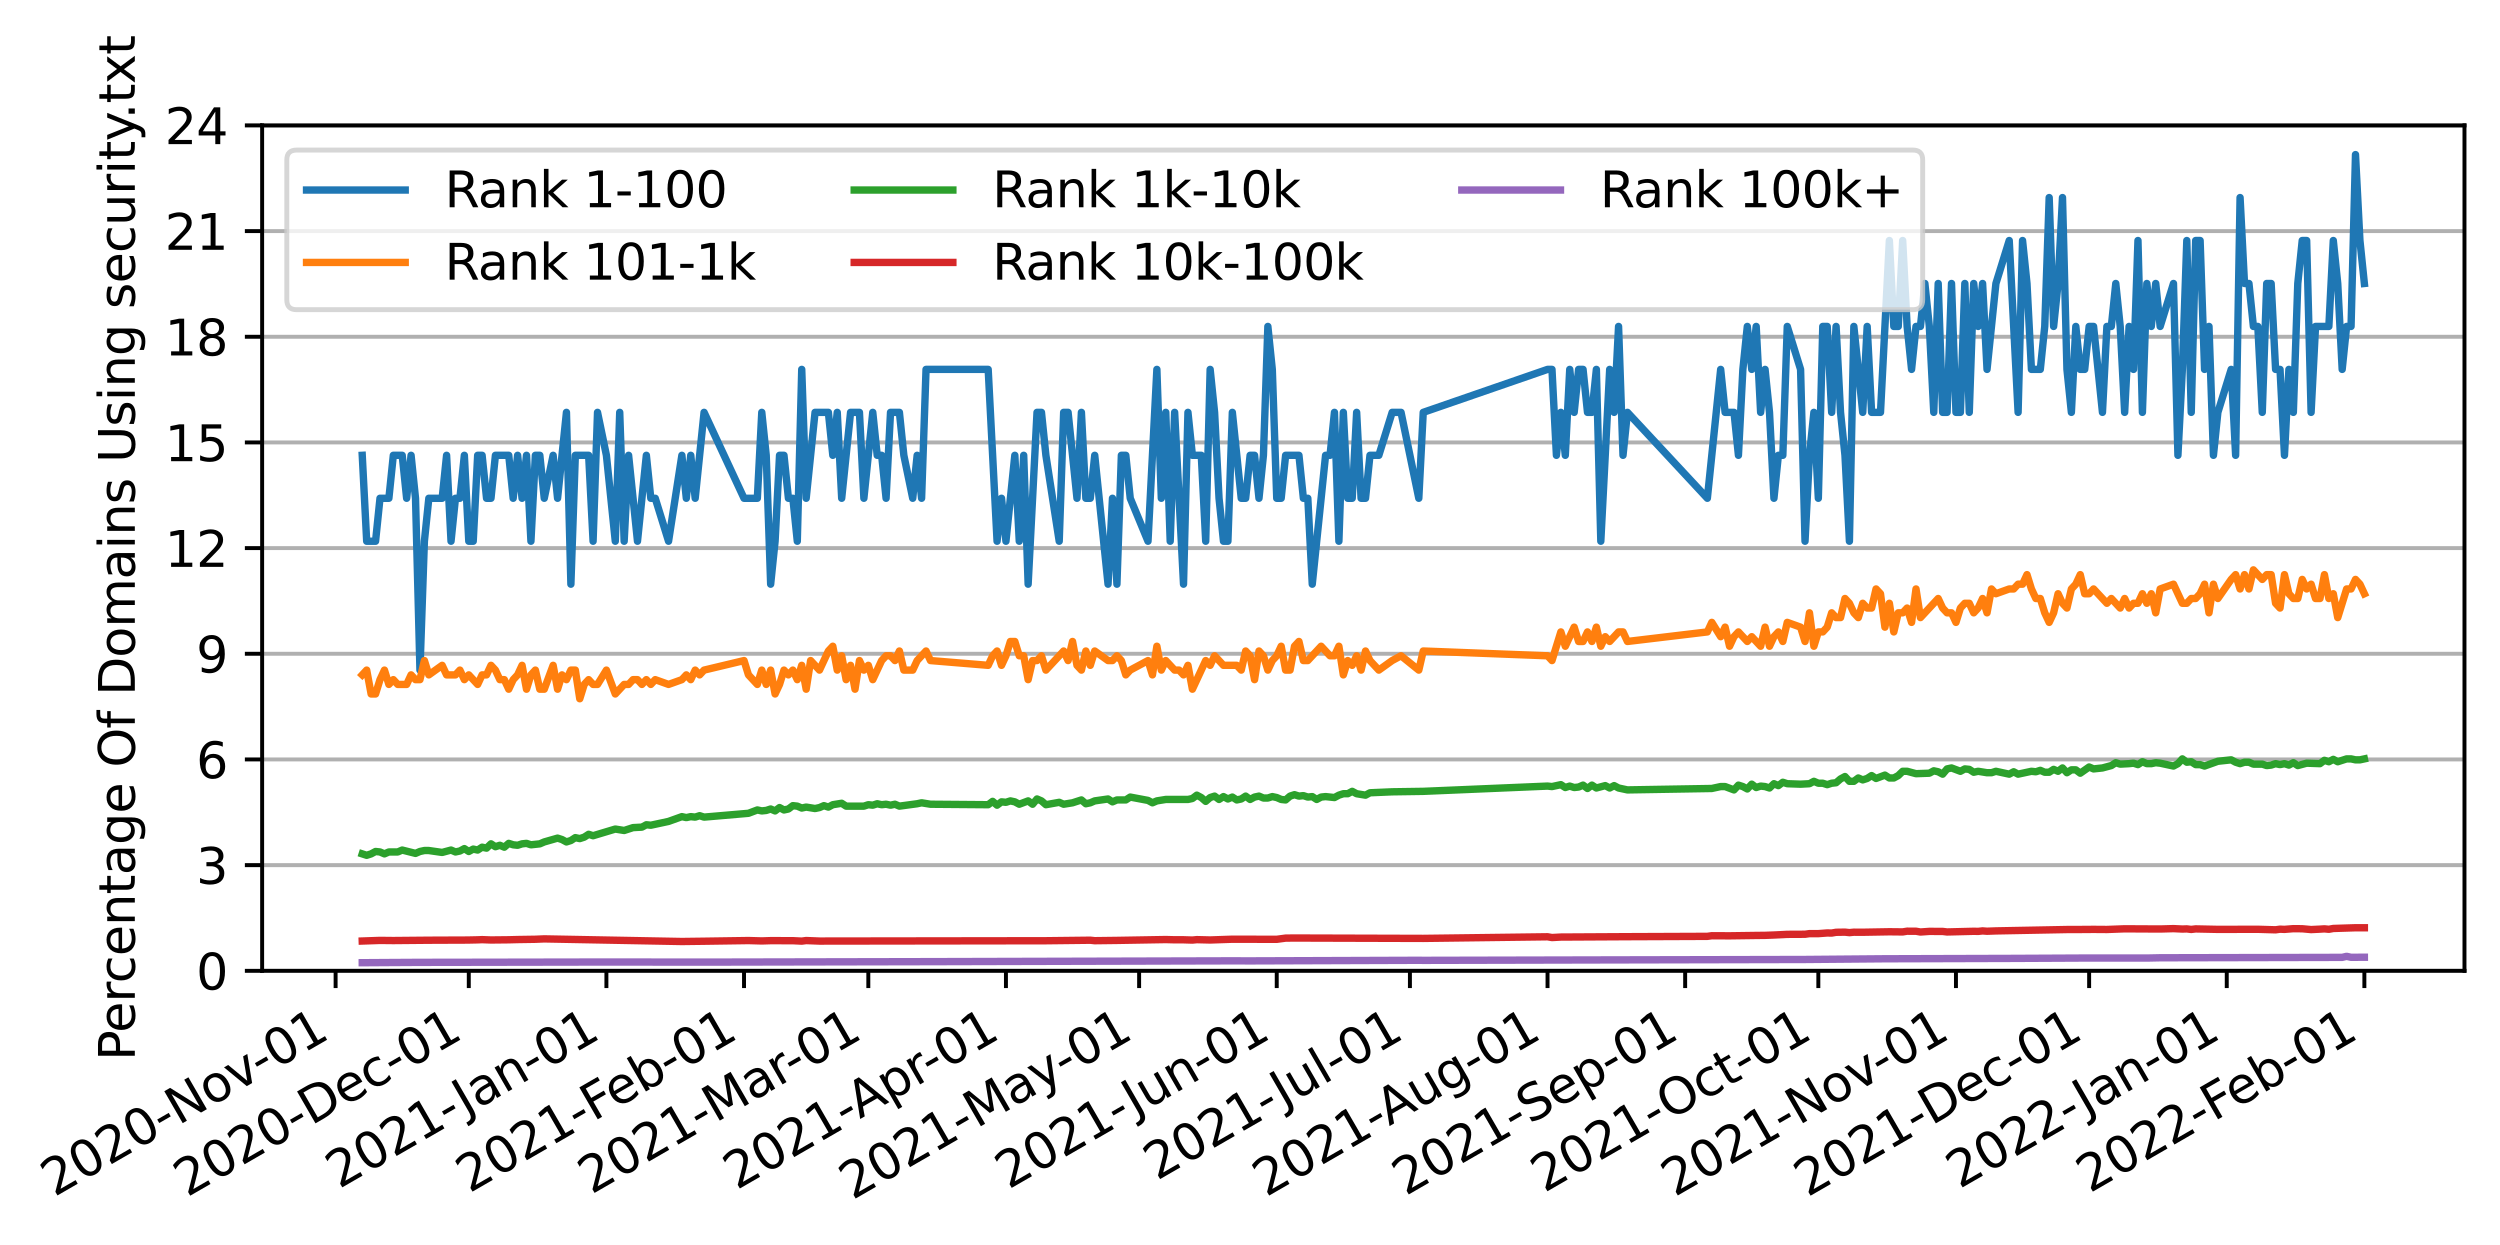 <?xml version="1.0" encoding="utf-8" standalone="no"?>
<!DOCTYPE svg PUBLIC "-//W3C//DTD SVG 1.1//EN"
  "http://www.w3.org/Graphics/SVG/1.1/DTD/svg11.dtd">
<svg xmlns:xlink="http://www.w3.org/1999/xlink" width="506.733pt" height="252.304pt" viewBox="0 0 506.733 252.304" xmlns="http://www.w3.org/2000/svg" version="1.1">
 <defs>
  <style type="text/css">*{stroke-linejoin: round; stroke-linecap: butt}</style>
 </defs>
 <g id="figure_1">
  <g id="patch_1">
   <path d="M 0 252.304 
L 506.733 252.304 
L 506.733 -0 
L 0 -0 
z
" style="fill: #ffffff"/>
  </g>
  <g id="axes_1">
   <g id="patch_2">
    <path d="M 53.133 196.777 
L 499.533 196.777 
L 499.533 25.417 
L 53.133 25.417 
z
" style="fill: #ffffff"/>
   </g>
   <g id="matplotlib.axis_1">
    <g id="xtick_1">
     <g id="line2d_1">
      <defs>
       <path id="mcec6a77d5e" d="M 0 0 
L 0 3.5 
" style="stroke: #000000; stroke-width: 0.8"/>
      </defs>
      <g>
       <use xlink:href="#mcec6a77d5e" x="68.025" y="196.777" style="stroke: #000000; stroke-width: 0.8"/>
      </g>
     </g>
     <g id="text_1">
      <!-- 2020-Nov-01 -->
      <g transform="translate(10.999 242.681)rotate(-30)scale(0.1 -0.1)">
       <defs>
        <path id="DejaVuSans-32" d="M 1228 531 
L 3431 531 
L 3431 0 
L 469 0 
L 469 531 
Q 828 903 1448 1529 
Q 2069 2156 2228 2338 
Q 2531 2678 2651 2914 
Q 2772 3150 2772 3378 
Q 2772 3750 2511 3984 
Q 2250 4219 1831 4219 
Q 1534 4219 1204 4116 
Q 875 4013 500 3803 
L 500 4441 
Q 881 4594 1212 4672 
Q 1544 4750 1819 4750 
Q 2544 4750 2975 4387 
Q 3406 4025 3406 3419 
Q 3406 3131 3298 2873 
Q 3191 2616 2906 2266 
Q 2828 2175 2409 1742 
Q 1991 1309 1228 531 
z
" transform="scale(0.016)"/>
        <path id="DejaVuSans-30" d="M 2034 4250 
Q 1547 4250 1301 3770 
Q 1056 3291 1056 2328 
Q 1056 1369 1301 889 
Q 1547 409 2034 409 
Q 2525 409 2770 889 
Q 3016 1369 3016 2328 
Q 3016 3291 2770 3770 
Q 2525 4250 2034 4250 
z
M 2034 4750 
Q 2819 4750 3233 4129 
Q 3647 3509 3647 2328 
Q 3647 1150 3233 529 
Q 2819 -91 2034 -91 
Q 1250 -91 836 529 
Q 422 1150 422 2328 
Q 422 3509 836 4129 
Q 1250 4750 2034 4750 
z
" transform="scale(0.016)"/>
        <path id="DejaVuSans-2d" d="M 313 2009 
L 1997 2009 
L 1997 1497 
L 313 1497 
L 313 2009 
z
" transform="scale(0.016)"/>
        <path id="DejaVuSans-4e" d="M 628 4666 
L 1478 4666 
L 3547 763 
L 3547 4666 
L 4159 4666 
L 4159 0 
L 3309 0 
L 1241 3903 
L 1241 0 
L 628 0 
L 628 4666 
z
" transform="scale(0.016)"/>
        <path id="DejaVuSans-6f" d="M 1959 3097 
Q 1497 3097 1228 2736 
Q 959 2375 959 1747 
Q 959 1119 1226 758 
Q 1494 397 1959 397 
Q 2419 397 2687 759 
Q 2956 1122 2956 1747 
Q 2956 2369 2687 2733 
Q 2419 3097 1959 3097 
z
M 1959 3584 
Q 2709 3584 3137 3096 
Q 3566 2609 3566 1747 
Q 3566 888 3137 398 
Q 2709 -91 1959 -91 
Q 1206 -91 779 398 
Q 353 888 353 1747 
Q 353 2609 779 3096 
Q 1206 3584 1959 3584 
z
" transform="scale(0.016)"/>
        <path id="DejaVuSans-76" d="M 191 3500 
L 800 3500 
L 1894 563 
L 2988 3500 
L 3597 3500 
L 2284 0 
L 1503 0 
L 191 3500 
z
" transform="scale(0.016)"/>
        <path id="DejaVuSans-31" d="M 794 531 
L 1825 531 
L 1825 4091 
L 703 3866 
L 703 4441 
L 1819 4666 
L 2450 4666 
L 2450 531 
L 3481 531 
L 3481 0 
L 794 0 
L 794 531 
z
" transform="scale(0.016)"/>
       </defs>
       <use xlink:href="#DejaVuSans-32"/>
       <use xlink:href="#DejaVuSans-30" x="63.623"/>
       <use xlink:href="#DejaVuSans-32" x="127.246"/>
       <use xlink:href="#DejaVuSans-30" x="190.869"/>
       <use xlink:href="#DejaVuSans-2d" x="254.492"/>
       <use xlink:href="#DejaVuSans-4e" x="290.576"/>
       <use xlink:href="#DejaVuSans-6f" x="365.381"/>
       <use xlink:href="#DejaVuSans-76" x="426.562"/>
       <use xlink:href="#DejaVuSans-2d" x="483.117"/>
       <use xlink:href="#DejaVuSans-30" x="519.201"/>
       <use xlink:href="#DejaVuSans-31" x="582.824"/>
      </g>
     </g>
    </g>
    <g id="xtick_2">
     <g id="line2d_2">
      <g>
       <use xlink:href="#mcec6a77d5e" x="95.019" y="196.777" style="stroke: #000000; stroke-width: 0.8"/>
      </g>
     </g>
     <g id="text_2">
      <!-- 2020-Dec-01 -->
      <g transform="translate(37.911 242.728)rotate(-30)scale(0.1 -0.1)">
       <defs>
        <path id="DejaVuSans-44" d="M 1259 4147 
L 1259 519 
L 2022 519 
Q 2988 519 3436 956 
Q 3884 1394 3884 2338 
Q 3884 3275 3436 3711 
Q 2988 4147 2022 4147 
L 1259 4147 
z
M 628 4666 
L 1925 4666 
Q 3281 4666 3915 4102 
Q 4550 3538 4550 2338 
Q 4550 1131 3912 565 
Q 3275 0 1925 0 
L 628 0 
L 628 4666 
z
" transform="scale(0.016)"/>
        <path id="DejaVuSans-65" d="M 3597 1894 
L 3597 1613 
L 953 1613 
Q 991 1019 1311 708 
Q 1631 397 2203 397 
Q 2534 397 2845 478 
Q 3156 559 3463 722 
L 3463 178 
Q 3153 47 2828 -22 
Q 2503 -91 2169 -91 
Q 1331 -91 842 396 
Q 353 884 353 1716 
Q 353 2575 817 3079 
Q 1281 3584 2069 3584 
Q 2775 3584 3186 3129 
Q 3597 2675 3597 1894 
z
M 3022 2063 
Q 3016 2534 2758 2815 
Q 2500 3097 2075 3097 
Q 1594 3097 1305 2825 
Q 1016 2553 972 2059 
L 3022 2063 
z
" transform="scale(0.016)"/>
        <path id="DejaVuSans-63" d="M 3122 3366 
L 3122 2828 
Q 2878 2963 2633 3030 
Q 2388 3097 2138 3097 
Q 1578 3097 1268 2742 
Q 959 2388 959 1747 
Q 959 1106 1268 751 
Q 1578 397 2138 397 
Q 2388 397 2633 464 
Q 2878 531 3122 666 
L 3122 134 
Q 2881 22 2623 -34 
Q 2366 -91 2075 -91 
Q 1284 -91 818 406 
Q 353 903 353 1747 
Q 353 2603 823 3093 
Q 1294 3584 2113 3584 
Q 2378 3584 2631 3529 
Q 2884 3475 3122 3366 
z
" transform="scale(0.016)"/>
       </defs>
       <use xlink:href="#DejaVuSans-32"/>
       <use xlink:href="#DejaVuSans-30" x="63.623"/>
       <use xlink:href="#DejaVuSans-32" x="127.246"/>
       <use xlink:href="#DejaVuSans-30" x="190.869"/>
       <use xlink:href="#DejaVuSans-2d" x="254.492"/>
       <use xlink:href="#DejaVuSans-44" x="290.576"/>
       <use xlink:href="#DejaVuSans-65" x="367.578"/>
       <use xlink:href="#DejaVuSans-63" x="429.102"/>
       <use xlink:href="#DejaVuSans-2d" x="484.082"/>
       <use xlink:href="#DejaVuSans-30" x="520.166"/>
       <use xlink:href="#DejaVuSans-31" x="583.789"/>
      </g>
     </g>
    </g>
    <g id="xtick_3">
     <g id="line2d_3">
      <g>
       <use xlink:href="#mcec6a77d5e" x="122.914" y="196.777" style="stroke: #000000; stroke-width: 0.8"/>
      </g>
     </g>
     <g id="text_3">
      <!-- 2021-Jan-01 -->
      <g transform="translate(68.727 241.042)rotate(-30)scale(0.1 -0.1)">
       <defs>
        <path id="DejaVuSans-4a" d="M 628 4666 
L 1259 4666 
L 1259 325 
Q 1259 -519 939 -900 
Q 619 -1281 -91 -1281 
L -331 -1281 
L -331 -750 
L -134 -750 
Q 284 -750 456 -515 
Q 628 -281 628 325 
L 628 4666 
z
" transform="scale(0.016)"/>
        <path id="DejaVuSans-61" d="M 2194 1759 
Q 1497 1759 1228 1600 
Q 959 1441 959 1056 
Q 959 750 1161 570 
Q 1363 391 1709 391 
Q 2188 391 2477 730 
Q 2766 1069 2766 1631 
L 2766 1759 
L 2194 1759 
z
M 3341 1997 
L 3341 0 
L 2766 0 
L 2766 531 
Q 2569 213 2275 61 
Q 1981 -91 1556 -91 
Q 1019 -91 701 211 
Q 384 513 384 1019 
Q 384 1609 779 1909 
Q 1175 2209 1959 2209 
L 2766 2209 
L 2766 2266 
Q 2766 2663 2505 2880 
Q 2244 3097 1772 3097 
Q 1472 3097 1187 3025 
Q 903 2953 641 2809 
L 641 3341 
Q 956 3463 1253 3523 
Q 1550 3584 1831 3584 
Q 2591 3584 2966 3190 
Q 3341 2797 3341 1997 
z
" transform="scale(0.016)"/>
        <path id="DejaVuSans-6e" d="M 3513 2113 
L 3513 0 
L 2938 0 
L 2938 2094 
Q 2938 2591 2744 2837 
Q 2550 3084 2163 3084 
Q 1697 3084 1428 2787 
Q 1159 2491 1159 1978 
L 1159 0 
L 581 0 
L 581 3500 
L 1159 3500 
L 1159 2956 
Q 1366 3272 1645 3428 
Q 1925 3584 2291 3584 
Q 2894 3584 3203 3211 
Q 3513 2838 3513 2113 
z
" transform="scale(0.016)"/>
       </defs>
       <use xlink:href="#DejaVuSans-32"/>
       <use xlink:href="#DejaVuSans-30" x="63.623"/>
       <use xlink:href="#DejaVuSans-32" x="127.246"/>
       <use xlink:href="#DejaVuSans-31" x="190.869"/>
       <use xlink:href="#DejaVuSans-2d" x="254.492"/>
       <use xlink:href="#DejaVuSans-4a" x="296.201"/>
       <use xlink:href="#DejaVuSans-61" x="325.693"/>
       <use xlink:href="#DejaVuSans-6e" x="386.973"/>
       <use xlink:href="#DejaVuSans-2d" x="450.352"/>
       <use xlink:href="#DejaVuSans-30" x="486.436"/>
       <use xlink:href="#DejaVuSans-31" x="550.059"/>
      </g>
     </g>
    </g>
    <g id="xtick_4">
     <g id="line2d_4">
      <g>
       <use xlink:href="#mcec6a77d5e" x="150.808" y="196.777" style="stroke: #000000; stroke-width: 0.8"/>
      </g>
     </g>
     <g id="text_4">
      <!-- 2021-Feb-01 -->
      <g transform="translate(95.128 241.904)rotate(-30)scale(0.1 -0.1)">
       <defs>
        <path id="DejaVuSans-46" d="M 628 4666 
L 3309 4666 
L 3309 4134 
L 1259 4134 
L 1259 2759 
L 3109 2759 
L 3109 2228 
L 1259 2228 
L 1259 0 
L 628 0 
L 628 4666 
z
" transform="scale(0.016)"/>
        <path id="DejaVuSans-62" d="M 3116 1747 
Q 3116 2381 2855 2742 
Q 2594 3103 2138 3103 
Q 1681 3103 1420 2742 
Q 1159 2381 1159 1747 
Q 1159 1113 1420 752 
Q 1681 391 2138 391 
Q 2594 391 2855 752 
Q 3116 1113 3116 1747 
z
M 1159 2969 
Q 1341 3281 1617 3432 
Q 1894 3584 2278 3584 
Q 2916 3584 3314 3078 
Q 3713 2572 3713 1747 
Q 3713 922 3314 415 
Q 2916 -91 2278 -91 
Q 1894 -91 1617 61 
Q 1341 213 1159 525 
L 1159 0 
L 581 0 
L 581 4863 
L 1159 4863 
L 1159 2969 
z
" transform="scale(0.016)"/>
       </defs>
       <use xlink:href="#DejaVuSans-32"/>
       <use xlink:href="#DejaVuSans-30" x="63.623"/>
       <use xlink:href="#DejaVuSans-32" x="127.246"/>
       <use xlink:href="#DejaVuSans-31" x="190.869"/>
       <use xlink:href="#DejaVuSans-2d" x="254.492"/>
       <use xlink:href="#DejaVuSans-46" x="290.576"/>
       <use xlink:href="#DejaVuSans-65" x="342.596"/>
       <use xlink:href="#DejaVuSans-62" x="404.119"/>
       <use xlink:href="#DejaVuSans-2d" x="467.596"/>
       <use xlink:href="#DejaVuSans-30" x="503.68"/>
       <use xlink:href="#DejaVuSans-31" x="567.303"/>
      </g>
     </g>
    </g>
    <g id="xtick_5">
     <g id="line2d_5">
      <g>
       <use xlink:href="#mcec6a77d5e" x="176.003" y="196.777" style="stroke: #000000; stroke-width: 0.8"/>
      </g>
     </g>
     <g id="text_5">
      <!-- 2021-Mar-01 -->
      <g transform="translate(119.866 242.167)rotate(-30)scale(0.1 -0.1)">
       <defs>
        <path id="DejaVuSans-4d" d="M 628 4666 
L 1569 4666 
L 2759 1491 
L 3956 4666 
L 4897 4666 
L 4897 0 
L 4281 0 
L 4281 4097 
L 3078 897 
L 2444 897 
L 1241 4097 
L 1241 0 
L 628 0 
L 628 4666 
z
" transform="scale(0.016)"/>
        <path id="DejaVuSans-72" d="M 2631 2963 
Q 2534 3019 2420 3045 
Q 2306 3072 2169 3072 
Q 1681 3072 1420 2755 
Q 1159 2438 1159 1844 
L 1159 0 
L 581 0 
L 581 3500 
L 1159 3500 
L 1159 2956 
Q 1341 3275 1631 3429 
Q 1922 3584 2338 3584 
Q 2397 3584 2469 3576 
Q 2541 3569 2628 3553 
L 2631 2963 
z
" transform="scale(0.016)"/>
       </defs>
       <use xlink:href="#DejaVuSans-32"/>
       <use xlink:href="#DejaVuSans-30" x="63.623"/>
       <use xlink:href="#DejaVuSans-32" x="127.246"/>
       <use xlink:href="#DejaVuSans-31" x="190.869"/>
       <use xlink:href="#DejaVuSans-2d" x="254.492"/>
       <use xlink:href="#DejaVuSans-4d" x="290.576"/>
       <use xlink:href="#DejaVuSans-61" x="376.855"/>
       <use xlink:href="#DejaVuSans-72" x="438.135"/>
       <use xlink:href="#DejaVuSans-2d" x="472.873"/>
       <use xlink:href="#DejaVuSans-30" x="508.957"/>
       <use xlink:href="#DejaVuSans-31" x="572.58"/>
      </g>
     </g>
    </g>
    <g id="xtick_6">
     <g id="line2d_6">
      <g>
       <use xlink:href="#mcec6a77d5e" x="203.898" y="196.777" style="stroke: #000000; stroke-width: 0.8"/>
      </g>
     </g>
     <g id="text_6">
      <!-- 2021-Apr-01 -->
      <g transform="translate(149.313 241.271)rotate(-30)scale(0.1 -0.1)">
       <defs>
        <path id="DejaVuSans-41" d="M 2188 4044 
L 1331 1722 
L 3047 1722 
L 2188 4044 
z
M 1831 4666 
L 2547 4666 
L 4325 0 
L 3669 0 
L 3244 1197 
L 1141 1197 
L 716 0 
L 50 0 
L 1831 4666 
z
" transform="scale(0.016)"/>
        <path id="DejaVuSans-70" d="M 1159 525 
L 1159 -1331 
L 581 -1331 
L 581 3500 
L 1159 3500 
L 1159 2969 
Q 1341 3281 1617 3432 
Q 1894 3584 2278 3584 
Q 2916 3584 3314 3078 
Q 3713 2572 3713 1747 
Q 3713 922 3314 415 
Q 2916 -91 2278 -91 
Q 1894 -91 1617 61 
Q 1341 213 1159 525 
z
M 3116 1747 
Q 3116 2381 2855 2742 
Q 2594 3103 2138 3103 
Q 1681 3103 1420 2742 
Q 1159 2381 1159 1747 
Q 1159 1113 1420 752 
Q 1681 391 2138 391 
Q 2594 391 2855 752 
Q 3116 1113 3116 1747 
z
" transform="scale(0.016)"/>
       </defs>
       <use xlink:href="#DejaVuSans-32"/>
       <use xlink:href="#DejaVuSans-30" x="63.623"/>
       <use xlink:href="#DejaVuSans-32" x="127.246"/>
       <use xlink:href="#DejaVuSans-31" x="190.869"/>
       <use xlink:href="#DejaVuSans-2d" x="254.492"/>
       <use xlink:href="#DejaVuSans-41" x="288.326"/>
       <use xlink:href="#DejaVuSans-70" x="356.734"/>
       <use xlink:href="#DejaVuSans-72" x="420.211"/>
       <use xlink:href="#DejaVuSans-2d" x="454.949"/>
       <use xlink:href="#DejaVuSans-30" x="491.033"/>
       <use xlink:href="#DejaVuSans-31" x="554.656"/>
      </g>
     </g>
    </g>
    <g id="xtick_7">
     <g id="line2d_7">
      <g>
       <use xlink:href="#mcec6a77d5e" x="230.892" y="196.777" style="stroke: #000000; stroke-width: 0.8"/>
      </g>
     </g>
     <g id="text_7">
      <!-- 2021-May-01 -->
      <g transform="translate(172.789 243.303)rotate(-30)scale(0.1 -0.1)">
       <defs>
        <path id="DejaVuSans-79" d="M 2059 -325 
Q 1816 -950 1584 -1140 
Q 1353 -1331 966 -1331 
L 506 -1331 
L 506 -850 
L 844 -850 
Q 1081 -850 1212 -737 
Q 1344 -625 1503 -206 
L 1606 56 
L 191 3500 
L 800 3500 
L 1894 763 
L 2988 3500 
L 3597 3500 
L 2059 -325 
z
" transform="scale(0.016)"/>
       </defs>
       <use xlink:href="#DejaVuSans-32"/>
       <use xlink:href="#DejaVuSans-30" x="63.623"/>
       <use xlink:href="#DejaVuSans-32" x="127.246"/>
       <use xlink:href="#DejaVuSans-31" x="190.869"/>
       <use xlink:href="#DejaVuSans-2d" x="254.492"/>
       <use xlink:href="#DejaVuSans-4d" x="290.576"/>
       <use xlink:href="#DejaVuSans-61" x="376.855"/>
       <use xlink:href="#DejaVuSans-79" x="438.135"/>
       <use xlink:href="#DejaVuSans-2d" x="495.564"/>
       <use xlink:href="#DejaVuSans-30" x="531.648"/>
       <use xlink:href="#DejaVuSans-31" x="595.271"/>
      </g>
     </g>
    </g>
    <g id="xtick_8">
     <g id="line2d_8">
      <g>
       <use xlink:href="#mcec6a77d5e" x="258.786" y="196.777" style="stroke: #000000; stroke-width: 0.8"/>
      </g>
     </g>
     <g id="text_8">
      <!-- 2021-Jun-01 -->
      <g transform="translate(204.418 241.146)rotate(-30)scale(0.1 -0.1)">
       <defs>
        <path id="DejaVuSans-75" d="M 544 1381 
L 544 3500 
L 1119 3500 
L 1119 1403 
Q 1119 906 1312 657 
Q 1506 409 1894 409 
Q 2359 409 2629 706 
Q 2900 1003 2900 1516 
L 2900 3500 
L 3475 3500 
L 3475 0 
L 2900 0 
L 2900 538 
Q 2691 219 2414 64 
Q 2138 -91 1772 -91 
Q 1169 -91 856 284 
Q 544 659 544 1381 
z
M 1991 3584 
L 1991 3584 
z
" transform="scale(0.016)"/>
       </defs>
       <use xlink:href="#DejaVuSans-32"/>
       <use xlink:href="#DejaVuSans-30" x="63.623"/>
       <use xlink:href="#DejaVuSans-32" x="127.246"/>
       <use xlink:href="#DejaVuSans-31" x="190.869"/>
       <use xlink:href="#DejaVuSans-2d" x="254.492"/>
       <use xlink:href="#DejaVuSans-4a" x="296.201"/>
       <use xlink:href="#DejaVuSans-75" x="325.693"/>
       <use xlink:href="#DejaVuSans-6e" x="389.072"/>
       <use xlink:href="#DejaVuSans-2d" x="452.451"/>
       <use xlink:href="#DejaVuSans-30" x="488.535"/>
       <use xlink:href="#DejaVuSans-31" x="552.158"/>
      </g>
     </g>
    </g>
    <g id="xtick_9">
     <g id="line2d_9">
      <g>
       <use xlink:href="#mcec6a77d5e" x="285.781" y="196.777" style="stroke: #000000; stroke-width: 0.8"/>
      </g>
     </g>
     <g id="text_9">
      <!-- 2021-Jul-01 -->
      <g transform="translate(234.495 239.367)rotate(-30)scale(0.1 -0.1)">
       <defs>
        <path id="DejaVuSans-6c" d="M 603 4863 
L 1178 4863 
L 1178 0 
L 603 0 
L 603 4863 
z
" transform="scale(0.016)"/>
       </defs>
       <use xlink:href="#DejaVuSans-32"/>
       <use xlink:href="#DejaVuSans-30" x="63.623"/>
       <use xlink:href="#DejaVuSans-32" x="127.246"/>
       <use xlink:href="#DejaVuSans-31" x="190.869"/>
       <use xlink:href="#DejaVuSans-2d" x="254.492"/>
       <use xlink:href="#DejaVuSans-4a" x="296.201"/>
       <use xlink:href="#DejaVuSans-75" x="325.693"/>
       <use xlink:href="#DejaVuSans-6c" x="389.072"/>
       <use xlink:href="#DejaVuSans-2d" x="416.855"/>
       <use xlink:href="#DejaVuSans-30" x="452.939"/>
       <use xlink:href="#DejaVuSans-31" x="516.562"/>
      </g>
     </g>
    </g>
    <g id="xtick_10">
     <g id="line2d_10">
      <g>
       <use xlink:href="#mcec6a77d5e" x="313.675" y="196.777" style="stroke: #000000; stroke-width: 0.8"/>
      </g>
     </g>
     <g id="text_10">
      <!-- 2021-Aug-01 -->
      <g transform="translate(256.61 242.703)rotate(-30)scale(0.1 -0.1)">
       <defs>
        <path id="DejaVuSans-67" d="M 2906 1791 
Q 2906 2416 2648 2759 
Q 2391 3103 1925 3103 
Q 1463 3103 1205 2759 
Q 947 2416 947 1791 
Q 947 1169 1205 825 
Q 1463 481 1925 481 
Q 2391 481 2648 825 
Q 2906 1169 2906 1791 
z
M 3481 434 
Q 3481 -459 3084 -895 
Q 2688 -1331 1869 -1331 
Q 1566 -1331 1297 -1286 
Q 1028 -1241 775 -1147 
L 775 -588 
Q 1028 -725 1275 -790 
Q 1522 -856 1778 -856 
Q 2344 -856 2625 -561 
Q 2906 -266 2906 331 
L 2906 616 
Q 2728 306 2450 153 
Q 2172 0 1784 0 
Q 1141 0 747 490 
Q 353 981 353 1791 
Q 353 2603 747 3093 
Q 1141 3584 1784 3584 
Q 2172 3584 2450 3431 
Q 2728 3278 2906 2969 
L 2906 3500 
L 3481 3500 
L 3481 434 
z
" transform="scale(0.016)"/>
       </defs>
       <use xlink:href="#DejaVuSans-32"/>
       <use xlink:href="#DejaVuSans-30" x="63.623"/>
       <use xlink:href="#DejaVuSans-32" x="127.246"/>
       <use xlink:href="#DejaVuSans-31" x="190.869"/>
       <use xlink:href="#DejaVuSans-2d" x="254.492"/>
       <use xlink:href="#DejaVuSans-41" x="288.326"/>
       <use xlink:href="#DejaVuSans-75" x="356.734"/>
       <use xlink:href="#DejaVuSans-67" x="420.113"/>
       <use xlink:href="#DejaVuSans-2d" x="483.59"/>
       <use xlink:href="#DejaVuSans-30" x="519.674"/>
       <use xlink:href="#DejaVuSans-31" x="583.297"/>
      </g>
     </g>
    </g>
    <g id="xtick_11">
     <g id="line2d_11">
      <g>
       <use xlink:href="#mcec6a77d5e" x="341.57" y="196.777" style="stroke: #000000; stroke-width: 0.8"/>
      </g>
     </g>
     <g id="text_11">
      <!-- 2021-Sep-01 -->
      <g transform="translate(284.896 242.478)rotate(-30)scale(0.1 -0.1)">
       <defs>
        <path id="DejaVuSans-53" d="M 3425 4513 
L 3425 3897 
Q 3066 4069 2747 4153 
Q 2428 4238 2131 4238 
Q 1616 4238 1336 4038 
Q 1056 3838 1056 3469 
Q 1056 3159 1242 3001 
Q 1428 2844 1947 2747 
L 2328 2669 
Q 3034 2534 3370 2195 
Q 3706 1856 3706 1288 
Q 3706 609 3251 259 
Q 2797 -91 1919 -91 
Q 1588 -91 1214 -16 
Q 841 59 441 206 
L 441 856 
Q 825 641 1194 531 
Q 1563 422 1919 422 
Q 2459 422 2753 634 
Q 3047 847 3047 1241 
Q 3047 1584 2836 1778 
Q 2625 1972 2144 2069 
L 1759 2144 
Q 1053 2284 737 2584 
Q 422 2884 422 3419 
Q 422 4038 858 4394 
Q 1294 4750 2059 4750 
Q 2388 4750 2728 4690 
Q 3069 4631 3425 4513 
z
" transform="scale(0.016)"/>
       </defs>
       <use xlink:href="#DejaVuSans-32"/>
       <use xlink:href="#DejaVuSans-30" x="63.623"/>
       <use xlink:href="#DejaVuSans-32" x="127.246"/>
       <use xlink:href="#DejaVuSans-31" x="190.869"/>
       <use xlink:href="#DejaVuSans-2d" x="254.492"/>
       <use xlink:href="#DejaVuSans-53" x="290.576"/>
       <use xlink:href="#DejaVuSans-65" x="354.053"/>
       <use xlink:href="#DejaVuSans-70" x="415.576"/>
       <use xlink:href="#DejaVuSans-2d" x="479.053"/>
       <use xlink:href="#DejaVuSans-30" x="515.137"/>
       <use xlink:href="#DejaVuSans-31" x="578.76"/>
      </g>
     </g>
    </g>
    <g id="xtick_12">
     <g id="line2d_12">
      <g>
       <use xlink:href="#mcec6a77d5e" x="368.564" y="196.777" style="stroke: #000000; stroke-width: 0.8"/>
      </g>
     </g>
     <g id="text_12">
      <!-- 2021-Oct-01 -->
      <g transform="translate(313.003 241.835)rotate(-30)scale(0.1 -0.1)">
       <defs>
        <path id="DejaVuSans-4f" d="M 2522 4238 
Q 1834 4238 1429 3725 
Q 1025 3213 1025 2328 
Q 1025 1447 1429 934 
Q 1834 422 2522 422 
Q 3209 422 3611 934 
Q 4013 1447 4013 2328 
Q 4013 3213 3611 3725 
Q 3209 4238 2522 4238 
z
M 2522 4750 
Q 3503 4750 4090 4092 
Q 4678 3434 4678 2328 
Q 4678 1225 4090 567 
Q 3503 -91 2522 -91 
Q 1538 -91 948 565 
Q 359 1222 359 2328 
Q 359 3434 948 4092 
Q 1538 4750 2522 4750 
z
" transform="scale(0.016)"/>
        <path id="DejaVuSans-74" d="M 1172 4494 
L 1172 3500 
L 2356 3500 
L 2356 3053 
L 1172 3053 
L 1172 1153 
Q 1172 725 1289 603 
Q 1406 481 1766 481 
L 2356 481 
L 2356 0 
L 1766 0 
Q 1100 0 847 248 
Q 594 497 594 1153 
L 594 3053 
L 172 3053 
L 172 3500 
L 594 3500 
L 594 4494 
L 1172 4494 
z
" transform="scale(0.016)"/>
       </defs>
       <use xlink:href="#DejaVuSans-32"/>
       <use xlink:href="#DejaVuSans-30" x="63.623"/>
       <use xlink:href="#DejaVuSans-32" x="127.246"/>
       <use xlink:href="#DejaVuSans-31" x="190.869"/>
       <use xlink:href="#DejaVuSans-2d" x="254.492"/>
       <use xlink:href="#DejaVuSans-4f" x="293.326"/>
       <use xlink:href="#DejaVuSans-63" x="372.037"/>
       <use xlink:href="#DejaVuSans-74" x="427.018"/>
       <use xlink:href="#DejaVuSans-2d" x="466.227"/>
       <use xlink:href="#DejaVuSans-30" x="502.311"/>
       <use xlink:href="#DejaVuSans-31" x="565.934"/>
      </g>
     </g>
    </g>
    <g id="xtick_13">
     <g id="line2d_13">
      <g>
       <use xlink:href="#mcec6a77d5e" x="396.459" y="196.777" style="stroke: #000000; stroke-width: 0.8"/>
      </g>
     </g>
     <g id="text_13">
      <!-- 2021-Nov-01 -->
      <g transform="translate(339.433 242.681)rotate(-30)scale(0.1 -0.1)">
       <use xlink:href="#DejaVuSans-32"/>
       <use xlink:href="#DejaVuSans-30" x="63.623"/>
       <use xlink:href="#DejaVuSans-32" x="127.246"/>
       <use xlink:href="#DejaVuSans-31" x="190.869"/>
       <use xlink:href="#DejaVuSans-2d" x="254.492"/>
       <use xlink:href="#DejaVuSans-4e" x="290.576"/>
       <use xlink:href="#DejaVuSans-6f" x="365.381"/>
       <use xlink:href="#DejaVuSans-76" x="426.562"/>
       <use xlink:href="#DejaVuSans-2d" x="483.117"/>
       <use xlink:href="#DejaVuSans-30" x="519.201"/>
       <use xlink:href="#DejaVuSans-31" x="582.824"/>
      </g>
     </g>
    </g>
    <g id="xtick_14">
     <g id="line2d_14">
      <g>
       <use xlink:href="#mcec6a77d5e" x="423.453" y="196.777" style="stroke: #000000; stroke-width: 0.8"/>
      </g>
     </g>
     <g id="text_14">
      <!-- 2021-Dec-01 -->
      <g transform="translate(366.345 242.728)rotate(-30)scale(0.1 -0.1)">
       <use xlink:href="#DejaVuSans-32"/>
       <use xlink:href="#DejaVuSans-30" x="63.623"/>
       <use xlink:href="#DejaVuSans-32" x="127.246"/>
       <use xlink:href="#DejaVuSans-31" x="190.869"/>
       <use xlink:href="#DejaVuSans-2d" x="254.492"/>
       <use xlink:href="#DejaVuSans-44" x="290.576"/>
       <use xlink:href="#DejaVuSans-65" x="367.578"/>
       <use xlink:href="#DejaVuSans-63" x="429.102"/>
       <use xlink:href="#DejaVuSans-2d" x="484.082"/>
       <use xlink:href="#DejaVuSans-30" x="520.166"/>
       <use xlink:href="#DejaVuSans-31" x="583.789"/>
      </g>
     </g>
    </g>
    <g id="xtick_15">
     <g id="line2d_15">
      <g>
       <use xlink:href="#mcec6a77d5e" x="451.348" y="196.777" style="stroke: #000000; stroke-width: 0.8"/>
      </g>
     </g>
     <g id="text_15">
      <!-- 2022-Jan-01 -->
      <g transform="translate(397.161 241.042)rotate(-30)scale(0.1 -0.1)">
       <use xlink:href="#DejaVuSans-32"/>
       <use xlink:href="#DejaVuSans-30" x="63.623"/>
       <use xlink:href="#DejaVuSans-32" x="127.246"/>
       <use xlink:href="#DejaVuSans-32" x="190.869"/>
       <use xlink:href="#DejaVuSans-2d" x="254.492"/>
       <use xlink:href="#DejaVuSans-4a" x="296.201"/>
       <use xlink:href="#DejaVuSans-61" x="325.693"/>
       <use xlink:href="#DejaVuSans-6e" x="386.973"/>
       <use xlink:href="#DejaVuSans-2d" x="450.352"/>
       <use xlink:href="#DejaVuSans-30" x="486.436"/>
       <use xlink:href="#DejaVuSans-31" x="550.059"/>
      </g>
     </g>
    </g>
    <g id="xtick_16">
     <g id="line2d_16">
      <g>
       <use xlink:href="#mcec6a77d5e" x="479.242" y="196.777" style="stroke: #000000; stroke-width: 0.8"/>
      </g>
     </g>
     <g id="text_16">
      <!-- 2022-Feb-01 -->
      <g transform="translate(423.561 241.904)rotate(-30)scale(0.1 -0.1)">
       <use xlink:href="#DejaVuSans-32"/>
       <use xlink:href="#DejaVuSans-30" x="63.623"/>
       <use xlink:href="#DejaVuSans-32" x="127.246"/>
       <use xlink:href="#DejaVuSans-32" x="190.869"/>
       <use xlink:href="#DejaVuSans-2d" x="254.492"/>
       <use xlink:href="#DejaVuSans-46" x="290.576"/>
       <use xlink:href="#DejaVuSans-65" x="342.596"/>
       <use xlink:href="#DejaVuSans-62" x="404.119"/>
       <use xlink:href="#DejaVuSans-2d" x="467.596"/>
       <use xlink:href="#DejaVuSans-30" x="503.68"/>
       <use xlink:href="#DejaVuSans-31" x="567.303"/>
      </g>
     </g>
    </g>
   </g>
   <g id="matplotlib.axis_2">
    <g id="ytick_1">
     <g id="line2d_17">
      <path d="M 53.133 196.777 
L 499.533 196.777 
" clip-path="url(#p927c988f00)" style="fill: none; stroke: #b0b0b0; stroke-width: 0.8; stroke-linecap: square"/>
     </g>
     <g id="line2d_18">
      <defs>
       <path id="m29b90e8912" d="M 0 0 
L -3.5 0 
" style="stroke: #000000; stroke-width: 0.8"/>
      </defs>
      <g>
       <use xlink:href="#m29b90e8912" x="53.133" y="196.777" style="stroke: #000000; stroke-width: 0.8"/>
      </g>
     </g>
     <g id="text_17">
      <!-- 0 -->
      <g transform="translate(39.77 200.576)scale(0.1 -0.1)">
       <use xlink:href="#DejaVuSans-30"/>
      </g>
     </g>
    </g>
    <g id="ytick_2">
     <g id="line2d_19">
      <path d="M 53.133 175.357 
L 499.533 175.357 
" clip-path="url(#p927c988f00)" style="fill: none; stroke: #b0b0b0; stroke-width: 0.8; stroke-linecap: square"/>
     </g>
     <g id="line2d_20">
      <g>
       <use xlink:href="#m29b90e8912" x="53.133" y="175.357" style="stroke: #000000; stroke-width: 0.8"/>
      </g>
     </g>
     <g id="text_18">
      <!-- 3 -->
      <g transform="translate(39.77 179.156)scale(0.1 -0.1)">
       <defs>
        <path id="DejaVuSans-33" d="M 2597 2516 
Q 3050 2419 3304 2112 
Q 3559 1806 3559 1356 
Q 3559 666 3084 287 
Q 2609 -91 1734 -91 
Q 1441 -91 1130 -33 
Q 819 25 488 141 
L 488 750 
Q 750 597 1062 519 
Q 1375 441 1716 441 
Q 2309 441 2620 675 
Q 2931 909 2931 1356 
Q 2931 1769 2642 2001 
Q 2353 2234 1838 2234 
L 1294 2234 
L 1294 2753 
L 1863 2753 
Q 2328 2753 2575 2939 
Q 2822 3125 2822 3475 
Q 2822 3834 2567 4026 
Q 2313 4219 1838 4219 
Q 1578 4219 1281 4162 
Q 984 4106 628 3988 
L 628 4550 
Q 988 4650 1302 4700 
Q 1616 4750 1894 4750 
Q 2613 4750 3031 4423 
Q 3450 4097 3450 3541 
Q 3450 3153 3228 2886 
Q 3006 2619 2597 2516 
z
" transform="scale(0.016)"/>
       </defs>
       <use xlink:href="#DejaVuSans-33"/>
      </g>
     </g>
    </g>
    <g id="ytick_3">
     <g id="line2d_21">
      <path d="M 53.133 153.937 
L 499.533 153.937 
" clip-path="url(#p927c988f00)" style="fill: none; stroke: #b0b0b0; stroke-width: 0.8; stroke-linecap: square"/>
     </g>
     <g id="line2d_22">
      <g>
       <use xlink:href="#m29b90e8912" x="53.133" y="153.937" style="stroke: #000000; stroke-width: 0.8"/>
      </g>
     </g>
     <g id="text_19">
      <!-- 6 -->
      <g transform="translate(39.77 157.736)scale(0.1 -0.1)">
       <defs>
        <path id="DejaVuSans-36" d="M 2113 2584 
Q 1688 2584 1439 2293 
Q 1191 2003 1191 1497 
Q 1191 994 1439 701 
Q 1688 409 2113 409 
Q 2538 409 2786 701 
Q 3034 994 3034 1497 
Q 3034 2003 2786 2293 
Q 2538 2584 2113 2584 
z
M 3366 4563 
L 3366 3988 
Q 3128 4100 2886 4159 
Q 2644 4219 2406 4219 
Q 1781 4219 1451 3797 
Q 1122 3375 1075 2522 
Q 1259 2794 1537 2939 
Q 1816 3084 2150 3084 
Q 2853 3084 3261 2657 
Q 3669 2231 3669 1497 
Q 3669 778 3244 343 
Q 2819 -91 2113 -91 
Q 1303 -91 875 529 
Q 447 1150 447 2328 
Q 447 3434 972 4092 
Q 1497 4750 2381 4750 
Q 2619 4750 2861 4703 
Q 3103 4656 3366 4563 
z
" transform="scale(0.016)"/>
       </defs>
       <use xlink:href="#DejaVuSans-36"/>
      </g>
     </g>
    </g>
    <g id="ytick_4">
     <g id="line2d_23">
      <path d="M 53.133 132.517 
L 499.533 132.517 
" clip-path="url(#p927c988f00)" style="fill: none; stroke: #b0b0b0; stroke-width: 0.8; stroke-linecap: square"/>
     </g>
     <g id="line2d_24">
      <g>
       <use xlink:href="#m29b90e8912" x="53.133" y="132.517" style="stroke: #000000; stroke-width: 0.8"/>
      </g>
     </g>
     <g id="text_20">
      <!-- 9 -->
      <g transform="translate(39.77 136.316)scale(0.1 -0.1)">
       <defs>
        <path id="DejaVuSans-39" d="M 703 97 
L 703 672 
Q 941 559 1184 500 
Q 1428 441 1663 441 
Q 2288 441 2617 861 
Q 2947 1281 2994 2138 
Q 2813 1869 2534 1725 
Q 2256 1581 1919 1581 
Q 1219 1581 811 2004 
Q 403 2428 403 3163 
Q 403 3881 828 4315 
Q 1253 4750 1959 4750 
Q 2769 4750 3195 4129 
Q 3622 3509 3622 2328 
Q 3622 1225 3098 567 
Q 2575 -91 1691 -91 
Q 1453 -91 1209 -44 
Q 966 3 703 97 
z
M 1959 2075 
Q 2384 2075 2632 2365 
Q 2881 2656 2881 3163 
Q 2881 3666 2632 3958 
Q 2384 4250 1959 4250 
Q 1534 4250 1286 3958 
Q 1038 3666 1038 3163 
Q 1038 2656 1286 2365 
Q 1534 2075 1959 2075 
z
" transform="scale(0.016)"/>
       </defs>
       <use xlink:href="#DejaVuSans-39"/>
      </g>
     </g>
    </g>
    <g id="ytick_5">
     <g id="line2d_25">
      <path d="M 53.133 111.097 
L 499.533 111.097 
" clip-path="url(#p927c988f00)" style="fill: none; stroke: #b0b0b0; stroke-width: 0.8; stroke-linecap: square"/>
     </g>
     <g id="line2d_26">
      <g>
       <use xlink:href="#m29b90e8912" x="53.133" y="111.097" style="stroke: #000000; stroke-width: 0.8"/>
      </g>
     </g>
     <g id="text_21">
      <!-- 12 -->
      <g transform="translate(33.408 114.896)scale(0.1 -0.1)">
       <use xlink:href="#DejaVuSans-31"/>
       <use xlink:href="#DejaVuSans-32" x="63.623"/>
      </g>
     </g>
    </g>
    <g id="ytick_6">
     <g id="line2d_27">
      <path d="M 53.133 89.677 
L 499.533 89.677 
" clip-path="url(#p927c988f00)" style="fill: none; stroke: #b0b0b0; stroke-width: 0.8; stroke-linecap: square"/>
     </g>
     <g id="line2d_28">
      <g>
       <use xlink:href="#m29b90e8912" x="53.133" y="89.677" style="stroke: #000000; stroke-width: 0.8"/>
      </g>
     </g>
     <g id="text_22">
      <!-- 15 -->
      <g transform="translate(33.408 93.476)scale(0.1 -0.1)">
       <defs>
        <path id="DejaVuSans-35" d="M 691 4666 
L 3169 4666 
L 3169 4134 
L 1269 4134 
L 1269 2991 
Q 1406 3038 1543 3061 
Q 1681 3084 1819 3084 
Q 2600 3084 3056 2656 
Q 3513 2228 3513 1497 
Q 3513 744 3044 326 
Q 2575 -91 1722 -91 
Q 1428 -91 1123 -41 
Q 819 9 494 109 
L 494 744 
Q 775 591 1075 516 
Q 1375 441 1709 441 
Q 2250 441 2565 725 
Q 2881 1009 2881 1497 
Q 2881 1984 2565 2268 
Q 2250 2553 1709 2553 
Q 1456 2553 1204 2497 
Q 953 2441 691 2322 
L 691 4666 
z
" transform="scale(0.016)"/>
       </defs>
       <use xlink:href="#DejaVuSans-31"/>
       <use xlink:href="#DejaVuSans-35" x="63.623"/>
      </g>
     </g>
    </g>
    <g id="ytick_7">
     <g id="line2d_29">
      <path d="M 53.133 68.257 
L 499.533 68.257 
" clip-path="url(#p927c988f00)" style="fill: none; stroke: #b0b0b0; stroke-width: 0.8; stroke-linecap: square"/>
     </g>
     <g id="line2d_30">
      <g>
       <use xlink:href="#m29b90e8912" x="53.133" y="68.257" style="stroke: #000000; stroke-width: 0.8"/>
      </g>
     </g>
     <g id="text_23">
      <!-- 18 -->
      <g transform="translate(33.408 72.056)scale(0.1 -0.1)">
       <defs>
        <path id="DejaVuSans-38" d="M 2034 2216 
Q 1584 2216 1326 1975 
Q 1069 1734 1069 1313 
Q 1069 891 1326 650 
Q 1584 409 2034 409 
Q 2484 409 2743 651 
Q 3003 894 3003 1313 
Q 3003 1734 2745 1975 
Q 2488 2216 2034 2216 
z
M 1403 2484 
Q 997 2584 770 2862 
Q 544 3141 544 3541 
Q 544 4100 942 4425 
Q 1341 4750 2034 4750 
Q 2731 4750 3128 4425 
Q 3525 4100 3525 3541 
Q 3525 3141 3298 2862 
Q 3072 2584 2669 2484 
Q 3125 2378 3379 2068 
Q 3634 1759 3634 1313 
Q 3634 634 3220 271 
Q 2806 -91 2034 -91 
Q 1263 -91 848 271 
Q 434 634 434 1313 
Q 434 1759 690 2068 
Q 947 2378 1403 2484 
z
M 1172 3481 
Q 1172 3119 1398 2916 
Q 1625 2713 2034 2713 
Q 2441 2713 2670 2916 
Q 2900 3119 2900 3481 
Q 2900 3844 2670 4047 
Q 2441 4250 2034 4250 
Q 1625 4250 1398 4047 
Q 1172 3844 1172 3481 
z
" transform="scale(0.016)"/>
       </defs>
       <use xlink:href="#DejaVuSans-31"/>
       <use xlink:href="#DejaVuSans-38" x="63.623"/>
      </g>
     </g>
    </g>
    <g id="ytick_8">
     <g id="line2d_31">
      <path d="M 53.133 46.837 
L 499.533 46.837 
" clip-path="url(#p927c988f00)" style="fill: none; stroke: #b0b0b0; stroke-width: 0.8; stroke-linecap: square"/>
     </g>
     <g id="line2d_32">
      <g>
       <use xlink:href="#m29b90e8912" x="53.133" y="46.837" style="stroke: #000000; stroke-width: 0.8"/>
      </g>
     </g>
     <g id="text_24">
      <!-- 21 -->
      <g transform="translate(33.408 50.636)scale(0.1 -0.1)">
       <use xlink:href="#DejaVuSans-32"/>
       <use xlink:href="#DejaVuSans-31" x="63.623"/>
      </g>
     </g>
    </g>
    <g id="ytick_9">
     <g id="line2d_33">
      <path d="M 53.133 25.417 
L 499.533 25.417 
" clip-path="url(#p927c988f00)" style="fill: none; stroke: #b0b0b0; stroke-width: 0.8; stroke-linecap: square"/>
     </g>
     <g id="line2d_34">
      <g>
       <use xlink:href="#m29b90e8912" x="53.133" y="25.417" style="stroke: #000000; stroke-width: 0.8"/>
      </g>
     </g>
     <g id="text_25">
      <!-- 24 -->
      <g transform="translate(33.408 29.216)scale(0.1 -0.1)">
       <defs>
        <path id="DejaVuSans-34" d="M 2419 4116 
L 825 1625 
L 2419 1625 
L 2419 4116 
z
M 2253 4666 
L 3047 4666 
L 3047 1625 
L 3713 1625 
L 3713 1100 
L 3047 1100 
L 3047 0 
L 2419 0 
L 2419 1100 
L 313 1100 
L 313 1709 
L 2253 4666 
z
" transform="scale(0.016)"/>
       </defs>
       <use xlink:href="#DejaVuSans-32"/>
       <use xlink:href="#DejaVuSans-34" x="63.623"/>
      </g>
     </g>
    </g>
    <g id="text_26">
     <!-- Percentage Of Domains Using security.txt -->
     <g transform="translate(27.328 214.994)rotate(-90)scale(0.1 -0.1)">
      <defs>
       <path id="DejaVuSans-50" d="M 1259 4147 
L 1259 2394 
L 2053 2394 
Q 2494 2394 2734 2622 
Q 2975 2850 2975 3272 
Q 2975 3691 2734 3919 
Q 2494 4147 2053 4147 
L 1259 4147 
z
M 628 4666 
L 2053 4666 
Q 2838 4666 3239 4311 
Q 3641 3956 3641 3272 
Q 3641 2581 3239 2228 
Q 2838 1875 2053 1875 
L 1259 1875 
L 1259 0 
L 628 0 
L 628 4666 
z
" transform="scale(0.016)"/>
       <path id="DejaVuSans-20" transform="scale(0.016)"/>
       <path id="DejaVuSans-66" d="M 2375 4863 
L 2375 4384 
L 1825 4384 
Q 1516 4384 1395 4259 
Q 1275 4134 1275 3809 
L 1275 3500 
L 2222 3500 
L 2222 3053 
L 1275 3053 
L 1275 0 
L 697 0 
L 697 3053 
L 147 3053 
L 147 3500 
L 697 3500 
L 697 3744 
Q 697 4328 969 4595 
Q 1241 4863 1831 4863 
L 2375 4863 
z
" transform="scale(0.016)"/>
       <path id="DejaVuSans-6d" d="M 3328 2828 
Q 3544 3216 3844 3400 
Q 4144 3584 4550 3584 
Q 5097 3584 5394 3201 
Q 5691 2819 5691 2113 
L 5691 0 
L 5113 0 
L 5113 2094 
Q 5113 2597 4934 2840 
Q 4756 3084 4391 3084 
Q 3944 3084 3684 2787 
Q 3425 2491 3425 1978 
L 3425 0 
L 2847 0 
L 2847 2094 
Q 2847 2600 2669 2842 
Q 2491 3084 2119 3084 
Q 1678 3084 1418 2786 
Q 1159 2488 1159 1978 
L 1159 0 
L 581 0 
L 581 3500 
L 1159 3500 
L 1159 2956 
Q 1356 3278 1631 3431 
Q 1906 3584 2284 3584 
Q 2666 3584 2933 3390 
Q 3200 3197 3328 2828 
z
" transform="scale(0.016)"/>
       <path id="DejaVuSans-69" d="M 603 3500 
L 1178 3500 
L 1178 0 
L 603 0 
L 603 3500 
z
M 603 4863 
L 1178 4863 
L 1178 4134 
L 603 4134 
L 603 4863 
z
" transform="scale(0.016)"/>
       <path id="DejaVuSans-73" d="M 2834 3397 
L 2834 2853 
Q 2591 2978 2328 3040 
Q 2066 3103 1784 3103 
Q 1356 3103 1142 2972 
Q 928 2841 928 2578 
Q 928 2378 1081 2264 
Q 1234 2150 1697 2047 
L 1894 2003 
Q 2506 1872 2764 1633 
Q 3022 1394 3022 966 
Q 3022 478 2636 193 
Q 2250 -91 1575 -91 
Q 1294 -91 989 -36 
Q 684 19 347 128 
L 347 722 
Q 666 556 975 473 
Q 1284 391 1588 391 
Q 1994 391 2212 530 
Q 2431 669 2431 922 
Q 2431 1156 2273 1281 
Q 2116 1406 1581 1522 
L 1381 1569 
Q 847 1681 609 1914 
Q 372 2147 372 2553 
Q 372 3047 722 3315 
Q 1072 3584 1716 3584 
Q 2034 3584 2315 3537 
Q 2597 3491 2834 3397 
z
" transform="scale(0.016)"/>
       <path id="DejaVuSans-55" d="M 556 4666 
L 1191 4666 
L 1191 1831 
Q 1191 1081 1462 751 
Q 1734 422 2344 422 
Q 2950 422 3222 751 
Q 3494 1081 3494 1831 
L 3494 4666 
L 4128 4666 
L 4128 1753 
Q 4128 841 3676 375 
Q 3225 -91 2344 -91 
Q 1459 -91 1007 375 
Q 556 841 556 1753 
L 556 4666 
z
" transform="scale(0.016)"/>
       <path id="DejaVuSans-2e" d="M 684 794 
L 1344 794 
L 1344 0 
L 684 0 
L 684 794 
z
" transform="scale(0.016)"/>
       <path id="DejaVuSans-78" d="M 3513 3500 
L 2247 1797 
L 3578 0 
L 2900 0 
L 1881 1375 
L 863 0 
L 184 0 
L 1544 1831 
L 300 3500 
L 978 3500 
L 1906 2253 
L 2834 3500 
L 3513 3500 
z
" transform="scale(0.016)"/>
      </defs>
      <use xlink:href="#DejaVuSans-50"/>
      <use xlink:href="#DejaVuSans-65" x="56.678"/>
      <use xlink:href="#DejaVuSans-72" x="118.201"/>
      <use xlink:href="#DejaVuSans-63" x="157.064"/>
      <use xlink:href="#DejaVuSans-65" x="212.045"/>
      <use xlink:href="#DejaVuSans-6e" x="273.568"/>
      <use xlink:href="#DejaVuSans-74" x="336.947"/>
      <use xlink:href="#DejaVuSans-61" x="376.156"/>
      <use xlink:href="#DejaVuSans-67" x="437.436"/>
      <use xlink:href="#DejaVuSans-65" x="500.912"/>
      <use xlink:href="#DejaVuSans-20" x="562.436"/>
      <use xlink:href="#DejaVuSans-4f" x="594.223"/>
      <use xlink:href="#DejaVuSans-66" x="672.934"/>
      <use xlink:href="#DejaVuSans-20" x="708.139"/>
      <use xlink:href="#DejaVuSans-44" x="739.926"/>
      <use xlink:href="#DejaVuSans-6f" x="816.928"/>
      <use xlink:href="#DejaVuSans-6d" x="878.109"/>
      <use xlink:href="#DejaVuSans-61" x="975.521"/>
      <use xlink:href="#DejaVuSans-69" x="1036.801"/>
      <use xlink:href="#DejaVuSans-6e" x="1064.584"/>
      <use xlink:href="#DejaVuSans-73" x="1127.963"/>
      <use xlink:href="#DejaVuSans-20" x="1180.062"/>
      <use xlink:href="#DejaVuSans-55" x="1211.85"/>
      <use xlink:href="#DejaVuSans-73" x="1285.043"/>
      <use xlink:href="#DejaVuSans-69" x="1337.143"/>
      <use xlink:href="#DejaVuSans-6e" x="1364.926"/>
      <use xlink:href="#DejaVuSans-67" x="1428.305"/>
      <use xlink:href="#DejaVuSans-20" x="1491.781"/>
      <use xlink:href="#DejaVuSans-73" x="1523.568"/>
      <use xlink:href="#DejaVuSans-65" x="1575.668"/>
      <use xlink:href="#DejaVuSans-63" x="1637.191"/>
      <use xlink:href="#DejaVuSans-75" x="1692.172"/>
      <use xlink:href="#DejaVuSans-72" x="1755.551"/>
      <use xlink:href="#DejaVuSans-69" x="1796.664"/>
      <use xlink:href="#DejaVuSans-74" x="1824.447"/>
      <use xlink:href="#DejaVuSans-79" x="1863.656"/>
      <use xlink:href="#DejaVuSans-2e" x="1908.586"/>
      <use xlink:href="#DejaVuSans-74" x="1940.373"/>
      <use xlink:href="#DejaVuSans-78" x="1979.582"/>
      <use xlink:href="#DejaVuSans-74" x="2038.762"/>
     </g>
    </g>
   </g>
   <g id="line2d_35">
    <path d="M 73.424 92.289 
L 74.324 109.704 
L 76.123 109.704 
L 77.023 100.996 
L 78.823 100.996 
L 79.723 92.289 
L 81.522 92.289 
L 82.422 100.996 
L 83.322 92.289 
L 84.222 100.996 
L 85.121 135.826 
L 86.021 109.704 
L 86.921 100.996 
L 89.621 100.996 
L 90.52 92.289 
L 91.42 109.704 
L 92.32 100.996 
L 93.22 100.996 
L 94.12 92.289 
L 95.019 109.704 
L 95.919 109.704 
L 96.819 92.289 
L 97.719 92.289 
L 98.619 100.996 
L 99.519 100.996 
L 100.418 92.289 
L 103.118 92.289 
L 104.018 100.996 
L 104.917 92.289 
L 105.817 100.996 
L 106.717 92.289 
L 107.617 109.704 
L 108.517 92.289 
L 109.417 92.289 
L 110.316 100.996 
L 112.116 92.289 
L 113.016 100.996 
L 114.815 83.582 
L 115.715 118.411 
L 116.615 92.289 
L 119.315 92.289 
L 120.214 109.704 
L 121.114 83.582 
L 122.914 92.289 
L 124.713 109.704 
L 125.613 83.582 
L 126.513 109.704 
L 127.413 92.289 
L 129.213 109.704 
L 131.012 92.289 
L 131.912 100.996 
L 132.812 100.996 
L 135.511 109.704 
L 138.211 92.289 
L 139.111 100.996 
L 140.01 92.289 
L 140.91 100.996 
L 142.71 83.582 
L 150.808 100.996 
L 153.508 100.996 
L 154.407 83.582 
L 155.307 92.289 
L 156.207 118.411 
L 157.107 109.704 
L 158.007 92.289 
L 158.907 92.289 
L 159.806 100.996 
L 160.706 100.996 
L 161.606 109.704 
L 162.506 74.874 
L 163.406 100.996 
L 165.205 83.582 
L 167.905 83.582 
L 168.805 92.289 
L 169.704 83.582 
L 170.604 100.996 
L 172.404 83.582 
L 174.203 83.582 
L 175.103 100.996 
L 176.903 83.582 
L 177.803 92.289 
L 178.703 92.289 
L 179.602 100.996 
L 180.502 83.582 
L 182.302 83.582 
L 183.202 92.289 
L 185.001 100.996 
L 185.901 92.289 
L 186.801 100.996 
L 187.701 74.874 
L 200.298 74.874 
L 202.098 109.704 
L 202.998 100.996 
L 203.898 109.704 
L 205.697 92.289 
L 206.597 109.704 
L 207.497 92.289 
L 208.397 118.411 
L 210.196 83.582 
L 211.096 83.582 
L 211.996 92.289 
L 214.695 109.704 
L 215.595 83.582 
L 216.495 83.582 
L 218.295 100.996 
L 219.194 83.582 
L 220.094 100.996 
L 220.994 100.996 
L 221.894 92.289 
L 224.593 118.411 
L 225.493 100.996 
L 226.393 118.411 
L 227.293 92.289 
L 228.193 92.289 
L 229.092 100.996 
L 232.692 109.704 
L 234.491 74.874 
L 235.391 100.996 
L 236.291 83.582 
L 237.191 109.704 
L 238.091 83.582 
L 239.89 118.411 
L 240.79 83.582 
L 241.69 92.289 
L 243.49 92.289 
L 244.389 109.704 
L 245.289 74.874 
L 246.189 83.582 
L 247.089 100.996 
L 247.989 109.704 
L 248.888 109.704 
L 249.788 83.582 
L 251.588 100.996 
L 252.488 100.996 
L 253.388 92.289 
L 254.287 92.289 
L 255.187 100.996 
L 256.087 92.289 
L 256.987 66.167 
L 257.887 74.874 
L 258.786 100.996 
L 259.686 100.996 
L 260.586 92.289 
L 263.286 92.289 
L 264.185 100.996 
L 265.085 100.996 
L 265.985 118.411 
L 268.684 92.289 
L 269.584 92.289 
L 270.484 83.582 
L 271.384 109.704 
L 272.284 83.582 
L 273.184 100.996 
L 274.083 100.996 
L 274.983 83.582 
L 275.883 100.996 
L 276.783 100.996 
L 277.683 92.289 
L 279.482 92.289 
L 282.182 83.582 
L 283.981 83.582 
L 287.581 100.996 
L 288.48 83.582 
L 313.675 74.874 
L 314.575 74.874 
L 315.475 92.289 
L 316.375 83.582 
L 317.275 92.289 
L 318.174 74.874 
L 319.074 83.582 
L 319.974 74.874 
L 320.874 74.874 
L 321.774 83.582 
L 322.674 83.582 
L 323.573 74.874 
L 324.473 109.704 
L 326.273 74.874 
L 327.173 83.582 
L 328.072 66.167 
L 328.972 92.289 
L 329.872 83.582 
L 346.069 100.996 
L 348.768 74.874 
L 349.668 83.582 
L 351.468 83.582 
L 352.368 92.289 
L 353.267 74.874 
L 354.167 66.167 
L 355.067 74.874 
L 355.967 66.167 
L 356.867 83.582 
L 357.766 74.874 
L 358.666 83.582 
L 359.566 100.996 
L 360.466 92.289 
L 361.366 92.289 
L 362.266 66.167 
L 364.965 74.874 
L 365.865 109.704 
L 366.765 92.289 
L 367.664 83.582 
L 368.564 100.996 
L 369.464 66.167 
L 370.364 66.167 
L 371.264 83.582 
L 372.164 66.167 
L 373.063 83.582 
L 373.963 92.289 
L 374.863 109.704 
L 375.763 66.167 
L 377.562 83.582 
L 378.462 66.167 
L 379.362 83.582 
L 381.162 83.582 
L 382.961 48.752 
L 383.861 66.167 
L 384.761 66.167 
L 385.661 48.752 
L 386.561 66.167 
L 387.46 74.874 
L 388.36 66.167 
L 389.26 66.167 
L 390.16 57.46 
L 391.06 66.167 
L 391.96 83.582 
L 392.859 57.46 
L 393.759 83.582 
L 394.659 83.582 
L 395.559 57.46 
L 396.459 83.582 
L 397.359 83.582 
L 398.258 57.46 
L 399.158 83.582 
L 400.058 57.46 
L 400.958 66.167 
L 401.858 57.46 
L 402.757 74.874 
L 404.557 57.46 
L 407.257 48.752 
L 409.056 83.582 
L 409.956 48.752 
L 410.856 57.46 
L 411.756 74.874 
L 413.555 74.874 
L 414.455 66.167 
L 415.355 40.045 
L 416.255 66.167 
L 417.155 57.46 
L 418.054 40.045 
L 418.954 74.874 
L 419.854 83.582 
L 420.754 66.167 
L 421.654 74.874 
L 422.553 74.874 
L 423.453 66.167 
L 424.353 66.167 
L 426.153 83.582 
L 427.053 66.167 
L 427.952 66.167 
L 428.852 57.46 
L 429.752 66.167 
L 430.652 83.582 
L 431.552 66.167 
L 432.451 74.874 
L 433.351 48.752 
L 434.251 83.582 
L 435.151 57.46 
L 436.051 66.167 
L 436.951 57.46 
L 437.85 66.167 
L 440.55 57.46 
L 441.45 92.289 
L 442.349 74.874 
L 443.249 48.752 
L 444.149 83.582 
L 445.049 48.752 
L 445.949 48.752 
L 446.849 74.874 
L 447.748 66.167 
L 448.648 92.289 
L 449.548 83.582 
L 452.247 74.874 
L 453.147 92.289 
L 454.047 40.045 
L 454.947 57.46 
L 455.847 57.46 
L 456.747 66.167 
L 457.646 66.167 
L 458.546 83.582 
L 459.446 57.46 
L 460.346 57.46 
L 461.246 74.874 
L 462.145 74.874 
L 463.045 92.289 
L 463.945 74.874 
L 464.845 83.582 
L 465.745 57.46 
L 466.645 48.752 
L 467.544 48.752 
L 468.444 83.582 
L 469.344 66.167 
L 472.043 66.167 
L 472.943 48.752 
L 473.843 57.46 
L 474.743 74.874 
L 475.643 66.167 
L 476.543 66.167 
L 477.442 31.338 
L 478.342 48.752 
L 479.242 57.46 
L 479.242 57.46 
" clip-path="url(#p927c988f00)" style="fill: none; stroke: #1f77b4; stroke-width: 1.5; stroke-linecap: square"/>
   </g>
   <g id="line2d_36">
    <path d="M 73.424 136.793 
L 74.324 135.826 
L 75.223 140.663 
L 76.123 140.663 
L 77.023 137.761 
L 77.923 135.826 
L 78.823 138.728 
L 79.723 137.761 
L 80.622 138.728 
L 82.422 138.728 
L 83.322 136.793 
L 84.222 137.761 
L 85.121 137.761 
L 86.021 133.891 
L 86.921 136.793 
L 89.621 134.858 
L 90.52 136.793 
L 92.32 136.793 
L 93.22 135.826 
L 94.12 137.761 
L 95.019 136.793 
L 96.819 138.728 
L 97.719 136.793 
L 98.619 136.793 
L 99.519 134.858 
L 100.418 135.826 
L 101.318 137.761 
L 102.218 137.761 
L 103.118 139.696 
L 104.018 137.761 
L 104.917 136.793 
L 105.817 134.858 
L 106.717 139.696 
L 107.617 136.793 
L 108.517 135.826 
L 109.417 139.696 
L 110.316 139.696 
L 112.116 134.858 
L 113.016 139.696 
L 113.916 136.793 
L 114.815 137.761 
L 115.715 135.826 
L 116.615 135.826 
L 117.515 141.631 
L 118.415 138.728 
L 119.315 137.761 
L 120.214 138.728 
L 121.114 138.728 
L 122.914 135.826 
L 124.713 140.663 
L 126.513 138.728 
L 127.413 138.728 
L 128.313 137.761 
L 129.213 137.761 
L 130.112 138.728 
L 131.012 137.761 
L 131.912 138.728 
L 132.812 137.761 
L 135.511 138.728 
L 138.211 137.761 
L 139.111 136.793 
L 140.01 137.761 
L 140.91 135.826 
L 141.81 136.793 
L 142.71 135.826 
L 150.808 133.891 
L 151.708 136.793 
L 153.508 138.728 
L 154.407 135.826 
L 155.307 138.728 
L 156.207 135.826 
L 157.107 140.663 
L 158.007 138.728 
L 158.907 135.826 
L 159.806 136.793 
L 160.706 135.826 
L 161.606 137.761 
L 162.506 134.858 
L 163.406 139.696 
L 164.305 133.891 
L 166.105 135.826 
L 167.905 131.956 
L 168.805 130.988 
L 169.704 135.826 
L 170.604 132.923 
L 171.504 137.761 
L 172.404 134.858 
L 173.304 139.696 
L 174.203 133.891 
L 175.103 135.826 
L 176.003 134.858 
L 176.903 137.761 
L 178.703 133.891 
L 179.602 132.923 
L 180.502 132.923 
L 181.402 133.891 
L 182.302 131.956 
L 183.202 135.826 
L 185.001 135.826 
L 185.901 133.891 
L 187.701 131.956 
L 188.601 133.891 
L 200.298 134.858 
L 201.198 132.923 
L 202.098 131.956 
L 202.998 134.858 
L 203.898 132.923 
L 204.797 130.021 
L 205.697 130.021 
L 206.597 132.923 
L 207.497 132.923 
L 208.397 137.761 
L 209.296 133.891 
L 210.196 133.891 
L 211.096 132.923 
L 211.996 135.826 
L 215.595 131.956 
L 216.495 133.891 
L 217.395 130.021 
L 218.295 134.858 
L 219.194 135.826 
L 220.094 131.956 
L 220.994 134.858 
L 221.894 131.956 
L 224.593 133.891 
L 225.493 133.891 
L 226.393 132.923 
L 227.293 133.891 
L 228.193 136.793 
L 229.092 135.826 
L 232.692 133.891 
L 233.592 136.793 
L 234.491 130.988 
L 235.391 135.826 
L 236.291 133.891 
L 238.091 135.826 
L 238.99 135.826 
L 239.89 136.793 
L 240.79 134.858 
L 241.69 139.696 
L 244.389 133.891 
L 245.289 134.858 
L 246.189 132.923 
L 247.989 134.858 
L 250.688 134.858 
L 251.588 135.826 
L 252.488 131.956 
L 253.388 132.923 
L 254.287 137.761 
L 255.187 131.956 
L 256.087 132.923 
L 256.987 135.826 
L 257.887 133.891 
L 258.786 132.923 
L 259.686 130.988 
L 260.586 135.826 
L 261.486 135.826 
L 262.386 130.988 
L 263.286 130.021 
L 264.185 133.891 
L 265.085 133.891 
L 267.785 130.988 
L 269.584 132.923 
L 270.484 132.923 
L 271.384 130.988 
L 272.284 136.793 
L 273.184 133.891 
L 274.083 134.858 
L 274.983 132.923 
L 275.883 135.826 
L 276.783 131.956 
L 277.683 133.891 
L 279.482 135.826 
L 282.182 133.891 
L 283.981 132.923 
L 287.581 135.826 
L 288.48 131.956 
L 313.675 132.923 
L 314.575 133.891 
L 316.375 128.086 
L 317.275 130.988 
L 319.074 127.118 
L 319.974 130.021 
L 320.874 130.021 
L 321.774 128.086 
L 322.674 130.021 
L 323.573 127.118 
L 324.473 130.988 
L 325.373 129.053 
L 326.273 130.021 
L 328.072 128.086 
L 328.972 128.086 
L 329.872 130.021 
L 346.069 128.086 
L 346.969 126.151 
L 348.768 129.053 
L 349.668 127.118 
L 350.568 130.988 
L 351.468 129.053 
L 352.368 128.086 
L 354.167 130.021 
L 355.067 129.053 
L 356.867 130.988 
L 357.766 127.118 
L 358.666 130.988 
L 359.566 129.053 
L 360.466 128.086 
L 361.366 130.021 
L 362.266 126.151 
L 364.965 127.118 
L 365.865 130.021 
L 366.765 124.216 
L 367.664 130.988 
L 368.564 128.086 
L 369.464 128.086 
L 370.364 127.118 
L 371.264 124.216 
L 372.164 125.183 
L 373.063 125.183 
L 373.963 121.313 
L 374.863 122.281 
L 375.763 124.216 
L 376.663 125.183 
L 377.562 122.281 
L 378.462 123.248 
L 379.362 123.248 
L 380.262 119.379 
L 381.162 120.346 
L 382.062 127.118 
L 382.961 122.281 
L 383.861 128.086 
L 384.761 124.216 
L 385.661 124.216 
L 386.561 123.248 
L 387.46 126.151 
L 388.36 119.379 
L 389.26 125.183 
L 392.859 121.313 
L 393.759 123.248 
L 394.659 124.216 
L 395.559 124.216 
L 396.459 126.151 
L 397.359 123.248 
L 398.258 122.281 
L 399.158 122.281 
L 400.058 124.216 
L 400.958 123.248 
L 401.858 121.313 
L 402.757 124.216 
L 403.657 119.379 
L 404.557 120.346 
L 407.257 119.379 
L 408.156 119.379 
L 409.056 118.411 
L 409.956 118.411 
L 410.856 116.476 
L 411.756 119.379 
L 412.655 121.313 
L 413.555 121.313 
L 414.455 124.216 
L 415.355 126.151 
L 416.255 124.216 
L 417.155 120.346 
L 418.054 122.281 
L 418.954 123.248 
L 419.854 119.379 
L 420.754 118.411 
L 421.654 116.476 
L 422.553 120.346 
L 423.453 120.346 
L 424.353 119.379 
L 427.053 122.281 
L 427.952 121.313 
L 429.752 123.248 
L 430.652 121.313 
L 431.552 123.248 
L 432.451 122.281 
L 433.351 122.281 
L 434.251 120.346 
L 435.151 122.281 
L 436.051 120.346 
L 436.951 124.216 
L 437.85 119.379 
L 440.55 118.411 
L 442.349 122.281 
L 443.249 122.281 
L 444.149 121.313 
L 445.049 121.313 
L 445.949 120.346 
L 446.849 118.411 
L 447.748 124.216 
L 448.648 118.411 
L 449.548 121.313 
L 452.247 117.444 
L 453.147 116.476 
L 454.047 119.379 
L 454.947 116.476 
L 455.847 119.379 
L 456.747 115.509 
L 458.546 117.444 
L 459.446 116.476 
L 460.346 116.476 
L 461.246 122.281 
L 462.145 123.248 
L 463.045 116.476 
L 463.945 120.346 
L 464.845 121.313 
L 465.745 121.313 
L 466.645 117.444 
L 467.544 119.379 
L 468.444 118.411 
L 469.344 121.313 
L 470.244 121.313 
L 471.144 116.476 
L 472.043 121.313 
L 472.943 120.346 
L 473.843 125.183 
L 475.643 119.379 
L 476.543 119.379 
L 477.442 117.444 
L 478.342 118.411 
L 479.242 120.346 
L 479.242 120.346 
" clip-path="url(#p927c988f00)" style="fill: none; stroke: #ff7f0e; stroke-width: 1.5; stroke-linecap: square"/>
   </g>
   <g id="line2d_37">
    <path d="M 73.424 173.074 
L 74.324 173.364 
L 75.223 173.074 
L 76.123 172.59 
L 77.023 172.687 
L 77.923 173.074 
L 78.823 172.687 
L 80.622 172.687 
L 81.522 172.3 
L 84.222 172.977 
L 85.121 172.59 
L 86.021 172.396 
L 86.921 172.396 
L 89.621 172.783 
L 91.42 172.3 
L 92.32 172.687 
L 93.22 172.493 
L 94.12 172.009 
L 95.019 172.59 
L 95.919 172.106 
L 96.819 172.3 
L 97.719 171.719 
L 98.619 171.913 
L 99.519 171.042 
L 100.418 171.622 
L 101.318 171.332 
L 102.218 171.719 
L 103.118 170.945 
L 104.018 171.235 
L 104.917 171.332 
L 105.817 171.042 
L 106.717 170.945 
L 107.617 171.235 
L 109.417 171.042 
L 110.316 170.655 
L 113.016 169.881 
L 113.916 170.171 
L 114.815 170.655 
L 115.715 170.365 
L 116.615 169.784 
L 117.515 169.978 
L 118.415 169.687 
L 119.315 169.107 
L 120.214 169.397 
L 124.713 168.043 
L 126.513 168.333 
L 128.313 167.752 
L 130.112 167.656 
L 131.012 167.172 
L 131.912 167.269 
L 135.511 166.495 
L 138.211 165.527 
L 139.111 165.721 
L 140.01 165.527 
L 140.91 165.624 
L 141.81 165.334 
L 142.71 165.624 
L 151.708 164.85 
L 153.508 164.173 
L 154.407 164.366 
L 155.307 164.27 
L 156.207 163.979 
L 157.107 164.366 
L 158.007 163.689 
L 158.907 164.173 
L 159.806 163.979 
L 160.706 163.302 
L 161.606 163.399 
L 162.506 163.786 
L 163.406 163.592 
L 165.205 163.883 
L 166.105 163.689 
L 167.005 163.302 
L 167.905 163.592 
L 168.805 163.109 
L 170.604 162.818 
L 171.504 163.399 
L 175.103 163.399 
L 176.003 163.109 
L 176.903 163.205 
L 177.803 162.915 
L 178.703 163.109 
L 179.602 163.012 
L 180.502 163.205 
L 181.402 163.012 
L 182.302 163.399 
L 185.901 162.915 
L 186.801 162.722 
L 188.601 163.012 
L 200.298 163.109 
L 201.198 162.431 
L 202.098 163.205 
L 202.998 162.528 
L 203.898 162.625 
L 204.797 162.335 
L 205.697 162.528 
L 206.597 163.012 
L 208.397 162.335 
L 209.296 163.012 
L 210.196 161.948 
L 211.096 162.335 
L 211.996 163.109 
L 214.695 162.625 
L 215.595 163.012 
L 217.395 162.722 
L 219.194 162.141 
L 220.094 162.915 
L 220.994 162.722 
L 221.894 162.335 
L 224.593 161.948 
L 225.493 162.528 
L 226.393 162.141 
L 228.193 162.141 
L 229.092 161.561 
L 232.692 162.238 
L 233.592 162.722 
L 234.491 162.335 
L 236.291 162.044 
L 240.79 162.044 
L 241.69 161.851 
L 242.59 161.174 
L 243.49 161.657 
L 244.389 162.431 
L 245.289 161.657 
L 246.189 161.367 
L 247.089 162.044 
L 247.989 161.464 
L 248.888 161.948 
L 249.788 161.561 
L 250.688 162.141 
L 251.588 161.948 
L 252.488 161.367 
L 253.388 162.044 
L 254.287 161.561 
L 255.187 161.367 
L 256.087 161.754 
L 256.987 161.754 
L 257.887 161.464 
L 258.786 161.657 
L 259.686 162.044 
L 260.586 162.141 
L 261.486 161.367 
L 262.386 161.077 
L 263.286 161.367 
L 264.185 161.27 
L 265.085 161.561 
L 265.985 161.464 
L 266.885 162.044 
L 267.785 161.561 
L 268.684 161.464 
L 270.484 161.657 
L 271.384 161.174 
L 272.284 160.883 
L 273.184 160.883 
L 274.083 160.4 
L 274.983 160.883 
L 276.783 161.174 
L 277.683 160.69 
L 282.182 160.496 
L 288.48 160.4 
L 313.675 159.335 
L 314.575 159.432 
L 316.375 159.045 
L 317.275 159.626 
L 318.174 159.335 
L 319.074 159.626 
L 319.974 159.529 
L 320.874 159.142 
L 321.774 159.819 
L 322.674 159.142 
L 323.573 159.722 
L 325.373 159.239 
L 326.273 159.722 
L 327.173 159.239 
L 328.072 159.722 
L 329.872 160.109 
L 346.969 159.819 
L 348.768 159.432 
L 349.668 159.432 
L 351.468 160.109 
L 352.368 159.142 
L 353.267 159.432 
L 354.167 159.916 
L 355.067 158.948 
L 355.967 159.626 
L 356.867 159.335 
L 357.766 159.432 
L 358.666 159.722 
L 359.566 158.852 
L 360.466 159.239 
L 361.366 158.561 
L 362.266 158.852 
L 364.965 158.948 
L 366.765 158.852 
L 367.664 158.368 
L 368.564 158.755 
L 369.464 158.755 
L 370.364 159.045 
L 371.264 158.755 
L 372.164 158.658 
L 373.063 157.884 
L 373.963 157.4 
L 374.863 158.368 
L 375.763 158.368 
L 376.663 157.691 
L 377.562 158.078 
L 378.462 157.787 
L 379.362 157.207 
L 380.262 157.787 
L 382.062 157.11 
L 382.961 157.691 
L 383.861 157.691 
L 384.761 157.207 
L 385.661 156.336 
L 386.561 156.336 
L 388.36 156.82 
L 391.06 156.723 
L 391.96 156.239 
L 392.859 156.433 
L 393.759 156.917 
L 394.659 155.852 
L 395.559 155.659 
L 397.359 156.336 
L 398.258 155.852 
L 399.158 155.949 
L 400.058 156.53 
L 400.958 156.336 
L 402.757 156.626 
L 403.657 156.626 
L 404.557 156.336 
L 407.257 156.917 
L 408.156 156.433 
L 409.056 156.917 
L 411.756 156.336 
L 412.655 156.433 
L 413.555 156.143 
L 414.455 156.53 
L 415.355 156.53 
L 416.255 155.949 
L 417.155 156.336 
L 418.054 155.659 
L 418.954 156.626 
L 419.854 156.046 
L 420.754 156.046 
L 421.654 156.723 
L 423.453 155.465 
L 424.353 155.852 
L 426.153 155.659 
L 427.952 155.175 
L 428.852 154.595 
L 429.752 154.885 
L 431.552 154.788 
L 432.451 154.692 
L 433.351 154.982 
L 434.251 154.401 
L 435.151 154.788 
L 436.051 154.788 
L 436.951 154.595 
L 437.85 154.692 
L 440.55 155.272 
L 441.45 154.788 
L 442.349 153.821 
L 443.249 154.498 
L 444.149 154.401 
L 445.049 154.982 
L 445.949 154.982 
L 446.849 155.272 
L 449.548 154.305 
L 452.247 154.014 
L 453.147 154.498 
L 454.047 154.788 
L 454.947 154.498 
L 455.847 154.498 
L 456.747 154.885 
L 458.546 154.885 
L 459.446 155.175 
L 460.346 155.079 
L 461.246 154.788 
L 462.145 154.982 
L 463.045 154.788 
L 463.945 155.079 
L 464.845 154.595 
L 465.745 155.175 
L 467.544 154.692 
L 470.244 154.788 
L 471.144 154.111 
L 472.043 154.401 
L 472.943 153.918 
L 473.843 154.401 
L 475.643 153.821 
L 476.543 153.821 
L 477.442 154.014 
L 478.342 154.014 
L 479.242 153.821 
L 479.242 153.821 
" clip-path="url(#p927c988f00)" style="fill: none; stroke: #2ca02c; stroke-width: 1.5; stroke-linecap: square"/>
   </g>
   <g id="line2d_38">
    <path d="M 73.424 190.74 
L 77.023 190.614 
L 79.723 190.643 
L 86.921 190.575 
L 91.42 190.556 
L 93.22 190.556 
L 95.019 190.537 
L 96.819 190.498 
L 97.719 190.459 
L 99.519 190.527 
L 103.118 190.488 
L 104.917 190.44 
L 108.517 190.382 
L 110.316 190.304 
L 138.211 190.837 
L 142.71 190.779 
L 151.708 190.643 
L 154.407 190.72 
L 156.207 190.662 
L 160.706 190.672 
L 162.506 190.759 
L 163.406 190.643 
L 166.105 190.749 
L 211.996 190.682 
L 220.994 190.575 
L 221.894 190.672 
L 226.393 190.614 
L 236.291 190.44 
L 238.091 190.488 
L 239.89 190.488 
L 241.69 190.546 
L 242.59 190.459 
L 245.289 190.527 
L 249.788 190.372 
L 258.786 190.392 
L 260.586 190.15 
L 262.386 190.13 
L 288.48 190.208 
L 313.675 189.879 
L 314.575 190.034 
L 316.375 189.937 
L 329.872 189.859 
L 346.069 189.792 
L 346.969 189.666 
L 350.568 189.685 
L 355.967 189.608 
L 357.766 189.589 
L 359.566 189.521 
L 361.366 189.434 
L 362.266 189.385 
L 365.865 189.366 
L 366.765 189.24 
L 368.564 189.24 
L 370.364 189.105 
L 371.264 189.124 
L 372.164 188.969 
L 373.963 188.94 
L 374.863 189.037 
L 375.763 188.95 
L 377.562 188.96 
L 382.961 188.863 
L 385.661 188.892 
L 386.561 188.747 
L 388.36 188.756 
L 389.26 188.911 
L 391.06 188.785 
L 393.759 188.795 
L 394.659 188.902 
L 400.058 188.766 
L 400.958 188.785 
L 401.858 188.689 
L 402.757 188.756 
L 404.557 188.689 
L 418.954 188.408 
L 421.654 188.399 
L 424.353 188.379 
L 427.053 188.399 
L 430.652 188.263 
L 437.85 188.302 
L 440.55 188.224 
L 442.349 188.311 
L 443.249 188.282 
L 444.149 188.389 
L 445.049 188.282 
L 449.548 188.379 
L 457.646 188.36 
L 461.246 188.466 
L 462.145 188.34 
L 463.045 188.379 
L 464.845 188.234 
L 466.645 188.253 
L 468.444 188.418 
L 470.244 188.331 
L 471.144 188.273 
L 472.043 188.36 
L 472.943 188.195 
L 477.442 188.05 
L 479.242 188.05 
L 479.242 188.05 
" clip-path="url(#p927c988f00)" style="fill: none; stroke: #d62728; stroke-width: 1.5; stroke-linecap: square"/>
   </g>
   <g id="line2d_39">
    <path d="M 73.424 195.135 
L 78.823 195.099 
L 85.121 195.062 
L 92.32 195.051 
L 122.914 194.994 
L 142.71 195.016 
L 188.601 194.919 
L 247.989 194.76 
L 254.287 194.762 
L 287.581 194.645 
L 288.48 194.657 
L 328.072 194.563 
L 329.872 194.559 
L 365.865 194.479 
L 382.062 194.337 
L 408.156 194.259 
L 421.654 194.192 
L 426.153 194.193 
L 435.151 194.193 
L 437.85 194.134 
L 474.743 194.053 
L 475.643 193.843 
L 476.543 194.04 
L 479.242 194.024 
L 479.242 194.024 
" clip-path="url(#p927c988f00)" style="fill: none; stroke: #9467bd; stroke-width: 1.5; stroke-linecap: square"/>
   </g>
   <g id="patch_3">
    <path d="M 53.133 196.777 
L 53.133 25.417 
" style="fill: none; stroke: #000000; stroke-width: 0.8; stroke-linejoin: miter; stroke-linecap: square"/>
   </g>
   <g id="patch_4">
    <path d="M 499.533 196.777 
L 499.533 25.417 
" style="fill: none; stroke: #000000; stroke-width: 0.8; stroke-linejoin: miter; stroke-linecap: square"/>
   </g>
   <g id="patch_5">
    <path d="M 53.133 196.777 
L 499.533 196.777 
" style="fill: none; stroke: #000000; stroke-width: 0.8; stroke-linejoin: miter; stroke-linecap: square"/>
   </g>
   <g id="patch_6">
    <path d="M 53.133 25.417 
L 499.533 25.417 
" style="fill: none; stroke: #000000; stroke-width: 0.8; stroke-linejoin: miter; stroke-linecap: square"/>
   </g>
   <g id="legend_1">
    <g id="patch_7">
     <path d="M 60.133 62.773 
L 387.714 62.773 
Q 389.714 62.773 389.714 60.773 
L 389.714 32.417 
Q 389.714 30.417 387.714 30.417 
L 60.133 30.417 
Q 58.133 30.417 58.133 32.417 
L 58.133 60.773 
Q 58.133 62.773 60.133 62.773 
z
" style="fill: #ffffff; opacity: 0.8; stroke: #cccccc; stroke-linejoin: miter"/>
    </g>
    <g id="line2d_40">
     <path d="M 62.133 38.515 
L 72.133 38.515 
L 82.133 38.515 
" style="fill: none; stroke: #1f77b4; stroke-width: 1.5; stroke-linecap: square"/>
    </g>
    <g id="text_27">
     <!-- Rank 1-100 -->
     <g transform="translate(90.133 42.015)scale(0.1 -0.1)">
      <defs>
       <path id="DejaVuSans-52" d="M 2841 2188 
Q 3044 2119 3236 1894 
Q 3428 1669 3622 1275 
L 4263 0 
L 3584 0 
L 2988 1197 
Q 2756 1666 2539 1819 
Q 2322 1972 1947 1972 
L 1259 1972 
L 1259 0 
L 628 0 
L 628 4666 
L 2053 4666 
Q 2853 4666 3247 4331 
Q 3641 3997 3641 3322 
Q 3641 2881 3436 2590 
Q 3231 2300 2841 2188 
z
M 1259 4147 
L 1259 2491 
L 2053 2491 
Q 2509 2491 2742 2702 
Q 2975 2913 2975 3322 
Q 2975 3731 2742 3939 
Q 2509 4147 2053 4147 
L 1259 4147 
z
" transform="scale(0.016)"/>
       <path id="DejaVuSans-6b" d="M 581 4863 
L 1159 4863 
L 1159 1991 
L 2875 3500 
L 3609 3500 
L 1753 1863 
L 3688 0 
L 2938 0 
L 1159 1709 
L 1159 0 
L 581 0 
L 581 4863 
z
" transform="scale(0.016)"/>
      </defs>
      <use xlink:href="#DejaVuSans-52"/>
      <use xlink:href="#DejaVuSans-61" x="67.232"/>
      <use xlink:href="#DejaVuSans-6e" x="128.512"/>
      <use xlink:href="#DejaVuSans-6b" x="191.891"/>
      <use xlink:href="#DejaVuSans-20" x="249.801"/>
      <use xlink:href="#DejaVuSans-31" x="281.588"/>
      <use xlink:href="#DejaVuSans-2d" x="345.211"/>
      <use xlink:href="#DejaVuSans-31" x="381.295"/>
      <use xlink:href="#DejaVuSans-30" x="444.918"/>
      <use xlink:href="#DejaVuSans-30" x="508.541"/>
     </g>
    </g>
    <g id="line2d_41">
     <path d="M 62.133 53.193 
L 72.133 53.193 
L 82.133 53.193 
" style="fill: none; stroke: #ff7f0e; stroke-width: 1.5; stroke-linecap: square"/>
    </g>
    <g id="text_28">
     <!-- Rank 101-1k -->
     <g transform="translate(90.133 56.693)scale(0.1 -0.1)">
      <use xlink:href="#DejaVuSans-52"/>
      <use xlink:href="#DejaVuSans-61" x="67.232"/>
      <use xlink:href="#DejaVuSans-6e" x="128.512"/>
      <use xlink:href="#DejaVuSans-6b" x="191.891"/>
      <use xlink:href="#DejaVuSans-20" x="249.801"/>
      <use xlink:href="#DejaVuSans-31" x="281.588"/>
      <use xlink:href="#DejaVuSans-30" x="345.211"/>
      <use xlink:href="#DejaVuSans-31" x="408.834"/>
      <use xlink:href="#DejaVuSans-2d" x="472.457"/>
      <use xlink:href="#DejaVuSans-31" x="508.541"/>
      <use xlink:href="#DejaVuSans-6b" x="572.164"/>
     </g>
    </g>
    <g id="line2d_42">
     <path d="M 173.139 38.515 
L 183.139 38.515 
L 193.139 38.515 
" style="fill: none; stroke: #2ca02c; stroke-width: 1.5; stroke-linecap: square"/>
    </g>
    <g id="text_29">
     <!-- Rank 1k-10k -->
     <g transform="translate(201.139 42.015)scale(0.1 -0.1)">
      <use xlink:href="#DejaVuSans-52"/>
      <use xlink:href="#DejaVuSans-61" x="67.232"/>
      <use xlink:href="#DejaVuSans-6e" x="128.512"/>
      <use xlink:href="#DejaVuSans-6b" x="191.891"/>
      <use xlink:href="#DejaVuSans-20" x="249.801"/>
      <use xlink:href="#DejaVuSans-31" x="281.588"/>
      <use xlink:href="#DejaVuSans-6b" x="345.211"/>
      <use xlink:href="#DejaVuSans-2d" x="403.121"/>
      <use xlink:href="#DejaVuSans-31" x="439.205"/>
      <use xlink:href="#DejaVuSans-30" x="502.828"/>
      <use xlink:href="#DejaVuSans-6b" x="566.451"/>
     </g>
    </g>
    <g id="line2d_43">
     <path d="M 173.139 53.193 
L 183.139 53.193 
L 193.139 53.193 
" style="fill: none; stroke: #d62728; stroke-width: 1.5; stroke-linecap: square"/>
    </g>
    <g id="text_30">
     <!-- Rank 10k-100k -->
     <g transform="translate(201.139 56.693)scale(0.1 -0.1)">
      <use xlink:href="#DejaVuSans-52"/>
      <use xlink:href="#DejaVuSans-61" x="67.232"/>
      <use xlink:href="#DejaVuSans-6e" x="128.512"/>
      <use xlink:href="#DejaVuSans-6b" x="191.891"/>
      <use xlink:href="#DejaVuSans-20" x="249.801"/>
      <use xlink:href="#DejaVuSans-31" x="281.588"/>
      <use xlink:href="#DejaVuSans-30" x="345.211"/>
      <use xlink:href="#DejaVuSans-6b" x="408.834"/>
      <use xlink:href="#DejaVuSans-2d" x="466.744"/>
      <use xlink:href="#DejaVuSans-31" x="502.828"/>
      <use xlink:href="#DejaVuSans-30" x="566.451"/>
      <use xlink:href="#DejaVuSans-30" x="630.074"/>
      <use xlink:href="#DejaVuSans-6b" x="693.697"/>
     </g>
    </g>
    <g id="line2d_44">
     <path d="M 296.299 38.515 
L 306.299 38.515 
L 316.299 38.515 
" style="fill: none; stroke: #9467bd; stroke-width: 1.5; stroke-linecap: square"/>
    </g>
    <g id="text_31">
     <!-- Rank 100k+ -->
     <g transform="translate(324.299 42.015)scale(0.1 -0.1)">
      <defs>
       <path id="DejaVuSans-2b" d="M 2944 4013 
L 2944 2272 
L 4684 2272 
L 4684 1741 
L 2944 1741 
L 2944 0 
L 2419 0 
L 2419 1741 
L 678 1741 
L 678 2272 
L 2419 2272 
L 2419 4013 
L 2944 4013 
z
" transform="scale(0.016)"/>
      </defs>
      <use xlink:href="#DejaVuSans-52"/>
      <use xlink:href="#DejaVuSans-61" x="67.232"/>
      <use xlink:href="#DejaVuSans-6e" x="128.512"/>
      <use xlink:href="#DejaVuSans-6b" x="191.891"/>
      <use xlink:href="#DejaVuSans-20" x="249.801"/>
      <use xlink:href="#DejaVuSans-31" x="281.588"/>
      <use xlink:href="#DejaVuSans-30" x="345.211"/>
      <use xlink:href="#DejaVuSans-30" x="408.834"/>
      <use xlink:href="#DejaVuSans-6b" x="472.457"/>
      <use xlink:href="#DejaVuSans-2b" x="530.367"/>
     </g>
    </g>
   </g>
  </g>
 </g>
 <defs>
  <clipPath id="p927c988f00">
   <rect x="53.133" y="25.417" width="446.4" height="171.36"/>
  </clipPath>
 </defs>
</svg>
